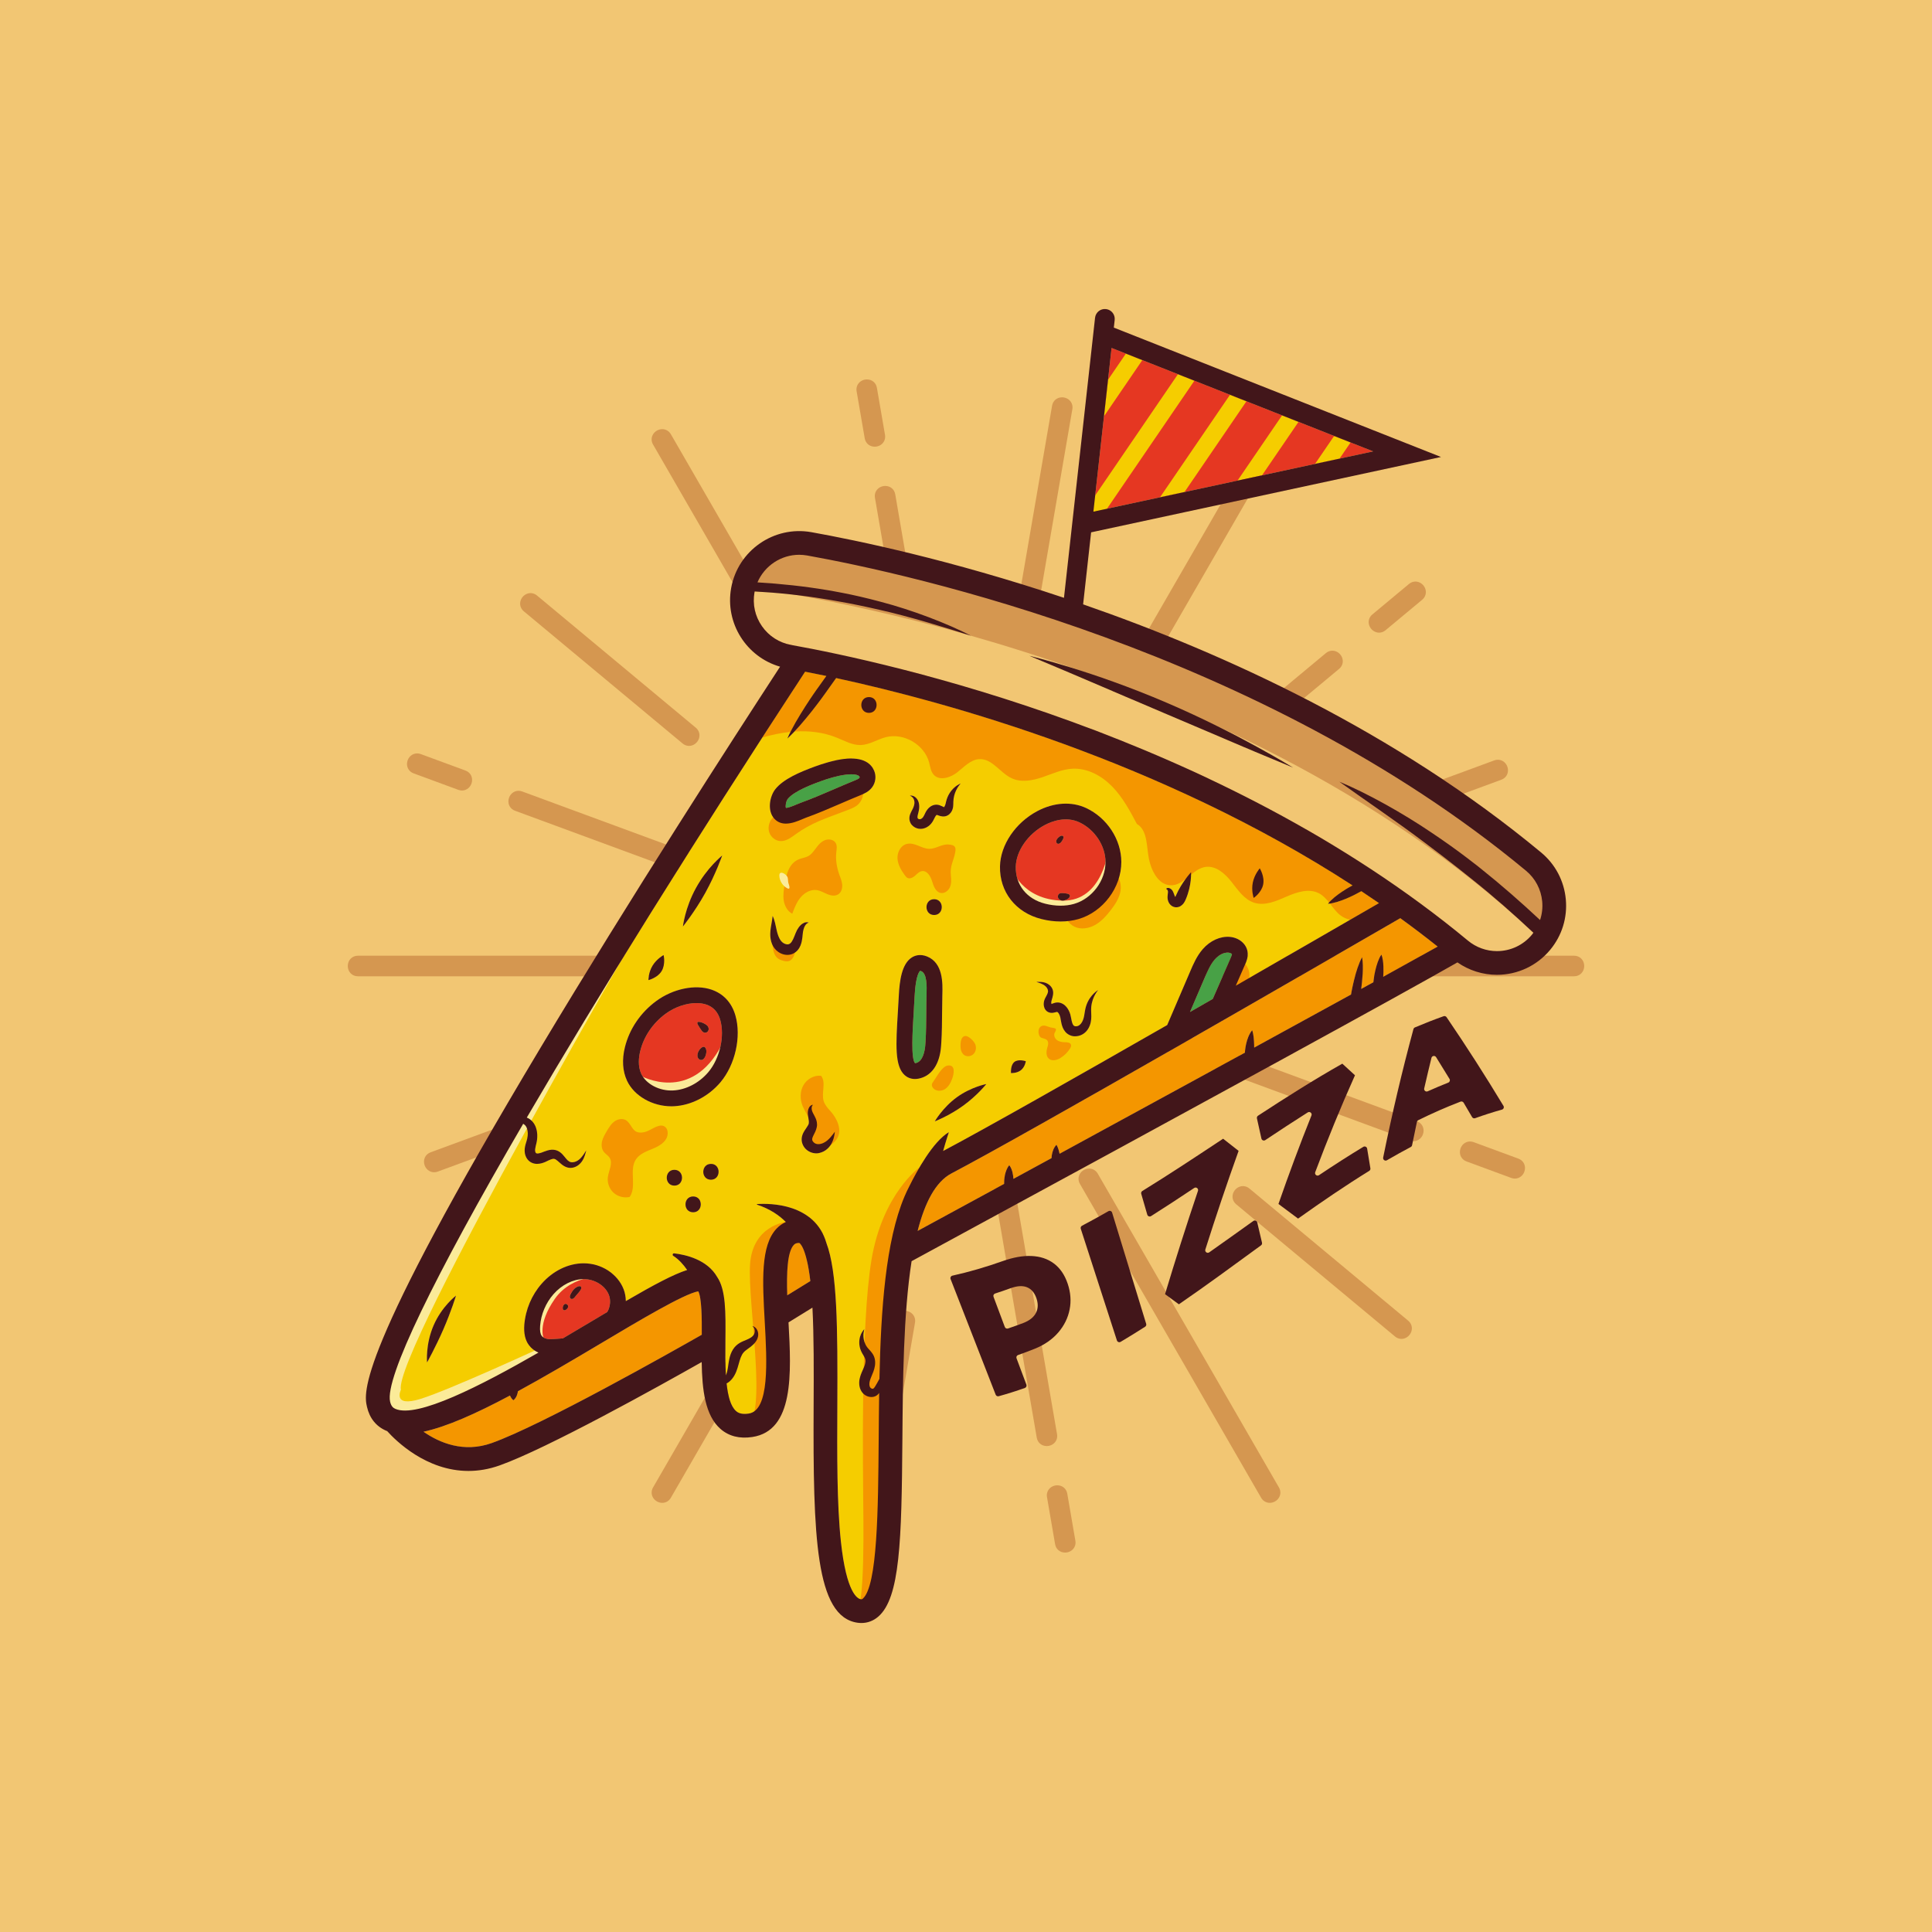 <?xml version="1.0" encoding="utf-8"?>
<!-- Generator: Adobe Illustrator 21.0.0, SVG Export Plug-In . SVG Version: 6.00 Build 0)  -->
<svg version="1.1" xmlns="http://www.w3.org/2000/svg" xmlns:xlink="http://www.w3.org/1999/xlink" x="0px" y="0px"
	 viewBox="0 0 1400 1400" enable-background="new 0 0 1400 1400" xml:space="preserve">
<g id="Layer_2" display="none">
	<g display="inline">
		<path fill="none" stroke="#0E1235" stroke-width="6" stroke-miterlimit="10" d="M657.833,622.422
			c-21.88,33.44-110.67,170.63-106.57,188.75c4.67,20.67,76.14-36,82.47-31.33c6.34,4.67-4,39,11.67,36.67
			c15.67-2.34-2-49.17,12.33-49.17c14.34,0-1.66,93.67,15.17,96.17s-2.75-100.42,22-113.42c19.41-10.2,86.96-49.18,115.18-65.52"/>
		<path fill="none" stroke="#0E1235" stroke-width="6" stroke-miterlimit="10" d="M555.188,815.403c0,0,10.964,13.689,25.714,8.439
			s55.165-28.502,55.165-28.502"/>
		
			<line fill="none" stroke="#0E1235" stroke-width="6" stroke-miterlimit="10" x1="651.876" y1="788.888" x2="663.615" y2="781.65"/>
		<path fill="none" stroke="#0E1235" stroke-width="6" stroke-miterlimit="10" d="M683.504,773.016
			c0,0,141.614-76.875,143.232-78.507"/>
		<g>
			<path fill="none" stroke="#0E1235" stroke-width="6" stroke-miterlimit="10" d="M834.367,699.48
				c-3.262,0-6.542-1.095-9.249-3.339c-62.425-51.774-145.85-69.889-169.932-74.208c-7.882-1.414-13.126-8.95-11.713-16.832
				c1.414-7.882,8.952-13.125,16.832-11.713c25.845,4.635,115.447,24.134,183.326,80.431c6.164,5.112,7.017,14.254,1.904,20.417
				C842.668,697.693,838.532,699.48,834.367,699.48z"/>
		</g>
		<path fill="none" stroke="#0E1235" stroke-width="4" stroke-miterlimit="10" d="M669.272,649.834
			c2.506-0.309,4.845-0.042,5.598,1.75c0.299,0.712,0.203,1.576-0.246,2.205c-0.498,0.697-1.335,1.053-2.129,1.375
			c-4.579,1.859-9.05,3.985-13.704,5.658c-1.572,0.565-4.439,2.243-5.816,0.85c-1.146-1.158-0.619-3.771,0.275-4.915
			c1.861-2.381,6.454-4.132,9.222-5.143C663.833,651.116,666.645,650.159,669.272,649.834z"/>
		<path fill="none" stroke="#0E1235" stroke-width="4" stroke-miterlimit="10" d="M752.428,716.713
			c2.042-4.764,4.083-9.528,6.125-14.292c0.775-1.808,1.57-3.648,2.862-5.132c1.292-1.483,3.186-2.578,5.147-2.419
			c1.208,0.098,2.489,0.837,2.696,2.031c0.129,0.746-0.181,1.49-0.484,2.183c-1.535,3.511-3.071,7.022-4.606,10.533"/>
		<path fill="none" stroke="#0E1235" stroke-width="4" stroke-miterlimit="10" d="M622.741,710.731
			c-3.577,2.632-6.15,6.417-7.168,10.546c-0.584,2.367-0.65,4.928,0.402,7.152c1.638,3.46,5.887,5.514,9.955,5.321
			c4.068-0.194,7.838-2.378,10.351-5.352c3.305-3.912,4.786-10.275,3.394-15.084C637.479,705.728,628.25,706.677,622.741,710.731z"
			/>
		<path fill="none" stroke="#0E1235" stroke-width="4" stroke-miterlimit="10" d="M718.972,662.804
			c-4.618,2.444-8.288,7.259-8.399,12.243c-0.127,5.745,3.605,10.041,8.985,11.38c2.724,0.679,5.629,0.796,8.326,0.018
			c5.385-1.553,9.416-6.929,9.4-12.533c-0.014-5.004-3.263-9.738-7.76-11.839C726.173,660.507,722.322,661.031,718.972,662.804z"/>
		<path fill="none" stroke="#0E1235" stroke-width="4" stroke-miterlimit="10" d="M691.729,719.402
			c0.242-3.926,0.142-7.872,0.25-11.802c0.069-2.512,0.269-6.739-2.597-7.9c-3.95-1.6-4.309,5.97-4.416,8.049
			c-0.548,10.691-1.782,19.874,2.604,19.052c2.921-0.548,3.878-3.726,4.082-6.306C691.681,720.131,691.707,719.766,691.729,719.402z
			"/>
		<path fill="none" stroke="#0E1235" stroke-width="4" stroke-miterlimit="10" d="M601.46,795.907
			c-1.419,0.578-4.906,0.713-6.436,0.797c-1.53,0.083-3.18-0.427-4.08-1.667c-0.782-1.078-0.878-2.506-0.775-3.835
			c0.261-3.383,1.649-6.669,3.891-9.215c2.3-2.612,5.611-4.46,9.092-4.479c3.481-0.018,7.026,2.029,8.282,5.275
			c1.255,3.247-0.282,7.458-3.528,8.714"/>
		<g>
			<g>
				<g>
					<path fill="#0E1235" d="M664.166,631.483l4.433-6.215l-0.95-0.677l-0.95-0.677l-4.434,6.215c0,0-5.449,7.639-7.511,12.538
						C658.717,639.122,664.166,631.483,664.166,631.483z"/>
				</g>
			</g>
		</g>
		<g>
			<g>
				<g>
					<path fill="#0E1235" d="M798.56,682.103l3.359-1.793l-0.549-1.029l-0.549-1.029l-3.359,1.793c0,0-4.129,2.203-5.861,4.45
						C794.431,684.306,798.56,682.103,798.56,682.103z"/>
				</g>
			</g>
		</g>
		<g>
			<g>
				<g>
					<path fill="#0E1235" d="M828.051,678.291c5.676,4.525,11.129,9.326,16.392,14.324l1.208-1.266l1.208-1.266
						c-5.337-5.068-10.867-9.936-16.622-14.525c0,0-1.313-1.074-3.535-2.744c-2.21-1.684-5.337-3.951-8.935-6.356
						c-7.166-4.856-16.37-10.014-23.305-12.864c6.084,4.381,14.711,10.215,21.54,15.367c3.429,2.553,6.447,4.877,8.594,6.581
						C826.743,677.249,828.051,678.291,828.051,678.291z"/>
				</g>
			</g>
		</g>
		<g>
			<g>
				<g>
					<path fill="#0E1235" d="M664.812,605.096c-6.618-1.111-13.307-1.78-20.009-2.101l-0.052,1.166l-0.052,1.166
						c6.609,0.316,13.205,0.976,19.732,2.072c0,0,1.508,0.227,3.965,0.685c2.46,0.437,5.865,1.123,9.662,2.002
						c7.613,1.695,16.688,4.505,23.182,6.57c-6.046-3.143-15.048-6.549-22.683-8.55c-3.807-1.033-7.245-1.8-9.732-2.279
						C666.342,605.326,664.812,605.096,664.812,605.096z"/>
				</g>
			</g>
		</g>
		<g>
			<g>
				<g>
					<path fill="#0E1235" d="M660.168,689.267c0,0-0.242,0.054-0.538,0.29c-0.29,0.242-0.602,0.72-0.797,1.463
						c-0.1,0.366-0.169,0.792-0.206,1.247c-0.046,0.507-0.096,1.101-0.238,1.762c-0.152,0.654-0.373,1.431-1.006,2.186
						c-0.317,0.372-0.733,0.702-1.226,0.925c-0.503,0.228-1.065,0.321-1.595,0.293c-1.067-0.066-1.945-0.531-2.614-1.152
						c-0.692-0.655-1.056-1.425-1.27-2.14c-0.405-1.445-0.247-2.673-0.115-3.609c0.152-0.907,0.277-1.646,0.363-2.16
						c0.074-0.502,0.092-0.785,0.092-0.785s0.146,0.252,0.324,0.756c0.184,0.5,0.369,1.268,0.555,2.179
						c0.188,0.903,0.415,1.947,0.88,2.809c0.225,0.418,0.531,0.804,0.834,1.015c0.321,0.239,0.73,0.397,1.058,0.422
						c0.326,0.024,0.524-0.039,0.798-0.237c0.261-0.197,0.526-0.615,0.748-1.083c0.222-0.474,0.415-0.995,0.616-1.499
						c0.215-0.554,0.476-1.04,0.772-1.446c0.583-0.824,1.336-1.262,1.837-1.318C659.948,689.133,660.167,689.284,660.168,689.267z"
						/>
				</g>
			</g>
		</g>
		<g>
			<g>
				<g>
					<path fill="#0E1235" d="M756.933,676.517c0,0,0.052,0.797-0.086,2.069c-0.136,1.269-0.484,3.02-1.267,4.833
						c-0.234,0.478-0.463,1.156-1.384,1.715c-0.476,0.264-1.107,0.34-1.637,0.155c-0.534-0.179-0.87-0.519-1.086-0.823
						c-0.43-0.592-0.516-1.327-0.488-1.748c0.02-0.448,0.078-0.753,0.096-0.989c0.015-0.252,0.037-0.343-0.019-0.504
						c-0.048-0.145-0.126-0.258-0.189-0.324c-0.122-0.142-0.249-0.128-0.252-0.135c0.012,0.023,0.001-0.192,0.368-0.266
						c0.341-0.079,1.061,0.187,1.398,0.959c0.174,0.348,0.283,0.74,0.41,1.053c0.124,0.338,0.275,0.461,0.424,0.537
						c0.031,0.013,0.065,0.005,0.065,0.005c-0.076,0.091-0.125,0.184-0.144,0.241c-0.019,0.037-0.007,0.081-0.015-0.015
						c0.004,0.049,0.009,0.015-0.033-0.065c-0.019-0.035-0.056-0.102-0.102-0.158c-0.049-0.071-0.14-0.163-0.114-0.143
						c0.001-0.014,0.017-0.042,0.041-0.088c0.049-0.096,0.114-0.232,0.194-0.42c0.739-1.708,1.687-3.145,2.455-4.199
						C756.336,677.159,756.933,676.517,756.933,676.517z"/>
				</g>
			</g>
		</g>
		<g>
			<g>
				<g>
					<path fill="#0E1235" d="M698.608,654.047c0,0-0.234,0.255-0.578,0.755c-0.337,0.501-0.771,1.268-1.036,2.271
						c-0.136,0.499-0.219,1.055-0.233,1.641c-0.008,0.296,0.008,0.661-0.041,1.121c-0.045,0.443-0.193,1.054-0.589,1.58
						c-0.196,0.263-0.459,0.523-0.823,0.718c-0.355,0.2-0.839,0.294-1.23,0.263c-0.792-0.075-1.227-0.344-1.459-0.382
						c-0.118-0.032-0.127-0.008-0.096-0.01c0.025,0.003,0.023,0-0.019,0.031c-0.099,0.08-0.229,0.214-0.393,0.534
						c-0.171,0.314-0.354,0.771-0.693,1.283c-0.354,0.529-0.832,0.977-1.409,1.288c-0.585,0.308-1.27,0.477-2.002,0.364
						c-0.697-0.116-1.305-0.45-1.763-0.975c-0.471-0.517-0.681-1.325-0.6-1.913c0.065-0.605,0.271-1.028,0.439-1.375
						c0.179-0.354,0.323-0.601,0.441-0.859c0.118-0.257,0.213-0.504,0.277-0.738c0.284-0.939,0.012-1.669-0.36-2.067
						c-0.175-0.199-0.356-0.3-0.483-0.359c-0.128-0.059-0.204-0.075-0.204-0.075c-0.006,0.024,0.304-0.16,0.93,0.095
						c0.304,0.131,0.661,0.39,0.954,0.822c0.297,0.435,0.476,1.046,0.49,1.722c0.027,0.663-0.15,1.437-0.334,2.093
						c-0.082,0.32-0.131,0.62-0.101,0.814c0.033,0.207,0.103,0.242,0.197,0.302c0.098,0.061,0.265,0.12,0.406,0.108
						c0.115-0.011,0.266-0.056,0.43-0.167c0.373-0.25,0.516-0.533,0.979-1.514c0.231-0.46,0.615-1.07,1.216-1.492
						c0.304-0.217,0.686-0.405,1.128-0.479c0.449-0.081,0.905-0.007,1.208,0.094c0.617,0.214,0.929,0.415,1.016,0.441
						c0.063,0.206-0.07,0.055,0.087,0.046c0.258-0.113,0.428-0.709,0.584-1.458c0.185-0.751,0.466-1.406,0.795-1.946
						c0.655-1.089,1.431-1.73,1.978-2.096C698.272,654.166,698.608,654.047,698.608,654.047z"/>
				</g>
			</g>
		</g>
		<g>
			<g>
				<g>
					<path fill="#0E1235" d="M717.768,704.281c0,0,0.11-0.005,0.321-0.013c0.213-0.005,0.528-0.017,0.956,0.019
						c0.423,0.043,0.986,0.118,1.604,0.47c0.301,0.176,0.613,0.413,0.879,0.765c0.267,0.341,0.475,0.841,0.503,1.356
						c0.051,1.025-0.414,1.9-0.476,2.455c-0.027,0.223,0.025,0.522,0.106,0.637c0.037,0.061,0.064,0.034,0.014-0.014
						c-0.044-0.049-0.135-0.06-0.103-0.073c0.149-0.058,0.301-0.117,0.454-0.177c0.244-0.098,0.678-0.235,1.151-0.229
						c0.979,0.011,1.789,0.602,2.244,1.168c0.472,0.584,0.762,1.206,0.954,1.87c0.182,0.691,0.235,1.17,0.35,1.65
						c0.103,0.462,0.238,0.82,0.374,1.008c0.146,0.19,0.247,0.265,0.464,0.318c0.214,0.049,0.514,0.018,0.773-0.088
						c0.251-0.097,0.481-0.274,0.7-0.531c0.431-0.51,0.696-1.238,0.836-1.996c0.148-0.775,0.232-1.654,0.486-2.456
						c0.497-1.586,1.351-2.626,1.985-3.24c0.648-0.614,1.076-0.852,1.076-0.852s-0.325,0.374-0.745,1.107
						c-0.413,0.728-0.892,1.852-1.003,3.229c-0.064,0.68,0.018,1.426,0.021,2.342c-0.002,0.917-0.134,2.022-0.765,3.091
						c-0.315,0.527-0.774,1.052-1.411,1.422c-0.62,0.359-1.352,0.57-2.163,0.516c-0.802-0.034-1.716-0.481-2.252-1.142
						c-0.559-0.662-0.795-1.393-0.945-2.007c-0.147-0.608-0.223-1.209-0.304-1.602c-0.078-0.369-0.223-0.742-0.387-0.996
						c-0.171-0.272-0.304-0.357-0.355-0.387c-0.042-0.017-0.068-0.047-0.257-0.004c-0.178,0.035-0.446,0.132-0.829,0.19
						c-0.379,0.067-0.925,0.023-1.353-0.229c-0.446-0.247-0.709-0.646-0.847-0.987c-0.265-0.701-0.209-1.291-0.066-1.843
						c0.174-0.565,0.395-0.885,0.569-1.229c0.177-0.328,0.313-0.611,0.37-0.876c0.139-0.517-0.123-1.072-0.501-1.454
						c-0.374-0.388-0.837-0.612-1.214-0.77c-0.382-0.156-0.693-0.249-0.899-0.317C717.877,704.316,717.768,704.281,717.768,704.281z
						"/>
				</g>
			</g>
		</g>
		<g>
			<g>
				<g>
					<path fill="#0E1235" d="M603.84,746.936c0,0-0.087,0.451-0.365,1.293c-0.148,0.418-0.351,0.946-0.749,1.515
						c-0.41,0.57-1.033,1.174-1.996,1.477c-0.478,0.142-1.069,0.196-1.652,0.028c-0.578-0.156-1.083-0.48-1.481-0.804
						c-0.779-0.654-1.437-1.34-1.872-1.369c-0.383-0.108-1.104,0.214-2.208,0.756c-0.596,0.257-1.274,0.504-2.16,0.506
						c-0.438-0.002-0.948-0.099-1.42-0.342c-0.469-0.233-0.889-0.637-1.15-1.063c-0.528-0.865-0.596-1.756-0.51-2.535
						c0.093-0.757,0.309-1.36,0.461-1.864c0.3-0.914,0.375-1.79,0.249-2.583c-0.131-0.787-0.46-1.361-0.956-1.667
						c-0.129-0.088-0.354-0.187-0.606-0.334c-0.244-0.146-0.581-0.352-0.84-0.777c-0.271-0.42-0.26-1.004-0.153-1.307
						c0.102-0.332,0.204-0.494,0.286-0.671c1.391-2.838,2.349-4.579,2.349-4.579s-0.326,1.959-1.086,5.014
						c-0.045,0.188-0.109,0.403-0.119,0.535c-0.013,0.151,0.033,0.162,0.057,0.157c0.021,0,0.338,0.13,0.84,0.286
						c1.133,0.393,2.055,1.528,2.396,2.722c0.374,1.196,0.378,2.518,0.073,3.776c-0.139,0.584-0.279,1.084-0.32,1.491
						c-0.048,0.384,0.021,0.707,0.119,0.888c0.108,0.151,0.093,0.165,0.333,0.214c0.235,0.037,0.661-0.038,1.082-0.186
						c0.421-0.145,0.981-0.403,1.596-0.575c0.613-0.176,1.393-0.288,2.154-0.067c0.758,0.226,1.292,0.688,1.658,1.084
						c0.378,0.405,0.648,0.78,0.911,1.086c0.519,0.627,0.968,0.916,1.615,0.893c0.628-0.027,1.239-0.333,1.678-0.704
						c0.453-0.377,0.779-0.806,1.033-1.159C603.589,747.35,603.84,746.936,603.84,746.936z"/>
				</g>
			</g>
		</g>
		<g>
			<g>
				<g>
					<path fill="#0E1235" d="M661.235,735.398c0.009,0.007-0.194,0.125-0.288,0.459c-0.101,0.318-0.073,0.947,0.262,1.569
						c0.175,0.356,0.43,0.764,0.683,1.329c0.247,0.534,0.493,1.401,0.301,2.285c-0.171,0.851-0.56,1.508-0.821,2.049
						c-0.282,0.548-0.38,0.942-0.336,1.141c0.02,0.225,0.212,0.546,0.506,0.77c0.297,0.231,0.602,0.333,1.019,0.345
						c0.819,0.016,1.694-0.415,2.305-0.941c0.634-0.533,1.093-1.128,1.41-1.539c0.314-0.424,0.49-0.661,0.49-0.661
						s-0.019,0.304-0.113,0.839c-0.102,0.532-0.261,1.312-0.761,2.214c-0.498,0.881-1.429,1.948-3.034,2.319
						c-1.58,0.41-3.966-0.502-4.444-2.863c-0.203-1.224,0.317-2.195,0.686-2.786c0.395-0.618,0.73-1.046,0.903-1.398
						c0.395-0.558,0.07-1.664-0.052-2.664c-0.132-1.059,0.245-1.891,0.636-2.217C660.987,735.32,661.246,735.419,661.235,735.398z"
						/>
				</g>
			</g>
		</g>
		<g>
			<g>
				<g>
					<path fill="#0E1235" d="M628.312,690.25c0,0,0.13-1.139,0.598-2.943c0.468-1.8,1.306-4.267,2.704-6.806
						c1.396-2.54,3.068-4.633,4.387-6.046c1.319-1.418,2.26-2.19,2.26-2.19s-0.411,1.178-1.153,2.934
						c-0.746,1.759-1.785,4.099-3.124,6.526c-1.338,2.427-2.747,4.522-3.827,6.056C629.079,689.311,628.312,690.25,628.312,690.25z"
						/>
				</g>
			</g>
		</g>
		<g>
			<g>
				<g>
					<path fill="#0E1235" d="M619.586,703.818c0,0-0.024-1.891,1.034-3.64c1.059-1.749,2.799-2.693,2.799-2.693
						s0.555,2.303-0.504,4.052S619.586,703.818,619.586,703.818z"/>
				</g>
			</g>
		</g>
		<g>
			<g>
				<g>
					<path fill="#0E1235" d="M570.871,783.684c0,0-0.294,0.99-0.845,2.543c-0.551,1.555-1.341,3.672-2.345,5.981
						c-1.005,2.308-2.041,4.388-2.819,5.915c-0.779,1.524-1.318,2.479-1.318,2.479s-0.106-1.125,0.045-2.875
						c0.148-1.747,0.581-4.128,1.62-6.521c1.039-2.393,2.469-4.305,3.627-5.579C569.995,784.349,570.871,783.684,570.871,783.684z"
						/>
				</g>
			</g>
		</g>
		<g>
			<g>
				<g>
					<path fill="#0E1235" d="M576.048,774.45c0,0,0.584,1.374,0.123,2.709c-0.461,1.335-1.791,2.124-1.791,2.124
						s-1.197-1.643-0.736-2.977C574.104,774.971,576.048,774.45,576.048,774.45z"/>
				</g>
			</g>
		</g>
		<g>
			<g>
				<g>
					<path fill="#0E1235" d="M772.79,683.018c0,0-0.646-1.826-0.221-3.894c0.425-2.069,1.76-3.598,1.76-3.598
						s1.283,2.039,0.858,4.108C774.762,681.702,772.79,683.018,772.79,683.018z"/>
				</g>
			</g>
		</g>
		<g>
			<g>
				<path fill="#0E1235" d="M691.903,687.342c2.574,0,2.578-4,0-4C689.329,683.342,689.325,687.342,691.903,687.342L691.903,687.342
					z"/>
			</g>
		</g>
		<g>
			<g>
				<path fill="#0E1235" d="M630.903,762.592c2.574,0,2.578-4,0-4C628.329,758.592,628.325,762.592,630.903,762.592L630.903,762.592
					z"/>
			</g>
		</g>
		<g>
			<g>
				<path fill="#0E1235" d="M626.153,755.842c2.574,0,2.578-4,0-4C623.579,751.842,623.575,755.842,626.153,755.842L626.153,755.842
					z"/>
			</g>
		</g>
		<g>
			<g>
				<path fill="#0E1235" d="M635.403,754.342c2.574,0,2.578-4,0-4C632.829,750.342,632.825,754.342,635.403,754.342L635.403,754.342
					z"/>
			</g>
		</g>
		<g>
			<g>
				<path fill="#0E1235" d="M675.403,636.176c2.574,0,2.578-4,0-4C672.829,632.176,672.825,636.176,675.403,636.176L675.403,636.176
					z"/>
			</g>
		</g>
		<g>
			<g>
				<g>
					<path fill="#0E1235" d="M803.187,703.547l-0.41,3.323l1.158,0.143l1.158,0.143l0.41-3.323c0,0,0.504-4.084-0.376-6.484
						C803.691,699.463,803.187,703.547,803.187,703.547z"/>
				</g>
			</g>
		</g>
		<g>
			<g>
				<g>
					<path fill="#0E1235" d="M797.512,707l-0.825,4.8l1.15,0.198l1.15,0.198l0.825-4.8c0,0,1.014-5.9,0.425-9.358
						C798.526,701.1,797.512,707,797.512,707z"/>
				</g>
			</g>
		</g>
		<g>
			<g>
				<g>
					<path fill="#0E1235" d="M770.568,722.122c-0.054,1.025-0.068,2.051-0.05,3.078l1.166-0.023l1.166-0.023
						c-0.017-0.971-0.004-1.942,0.047-2.911c0,0,0.039-0.892,0.01-2.046c-0.035-1.156-0.114-2.577-0.496-3.686
						c-0.764,0.89-1.275,2.296-1.535,3.479C770.61,721.174,770.568,722.122,770.568,722.122z"/>
				</g>
			</g>
		</g>
		<g>
			<g>
				<g>
					<path fill="#0E1235" d="M721.612,749.769c0.061,0.77,0.17,1.537,0.315,2.296l1.145-0.223l1.145-0.223
						c-0.129-0.674-0.226-1.355-0.28-2.039c0,0-0.059-0.626-0.207-1.439c-0.156-0.814-0.375-1.821-0.855-2.635
						c-0.677,0.66-1.052,1.739-1.187,2.643C721.545,749.054,721.612,749.769,721.612,749.769z"/>
				</g>
			</g>
		</g>
		<g>
			<g>
				<g>
					<path fill="#0E1235" d="M709.654,754.582l-0.055,2.063l1.166,0.031l1.166,0.031l0.055-2.063c0,0,0.068-2.536-1.061-3.968
						C709.721,752.046,709.654,754.582,709.654,754.582z"/>
				</g>
			</g>
		</g>
		<g>
			<g>
				<g>
					<path fill="#0E1235" d="M586.569,807.551v-1.375h-1.167h-1.167v1.375c0,0,0,1.69,1.167,2.625
						C586.569,809.241,586.569,807.551,586.569,807.551z"/>
				</g>
			</g>
		</g>
		<g>
			<g>
				<g>
					<path fill="#0E1235" d="M674.238,792.188c0,0-0.111,0.313-0.192,0.881c-0.079,0.563-0.088,1.405,0.209,2.326
						c0.153,0.456,0.378,0.928,0.696,1.354c0.291,0.417,0.815,0.837,1.368,1.649c0.271,0.401,0.511,0.964,0.594,1.509
						c0.093,0.549,0.074,1.092-0.007,1.599c-0.161,1.028-0.578,1.914-0.888,2.667c-0.325,0.764-0.51,1.369-0.512,1.906
						c-0.001,0.262,0.039,0.478,0.109,0.653c0.057,0.151,0.14,0.26,0.281,0.371c0.135,0.1,0.285,0.155,0.376,0.166
						c0.093,0.012,0.14,0.029,0.284-0.077c0.269-0.2,0.609-0.861,0.891-1.333c0.568-0.992,0.998-1.828,1.291-2.412
						c0.29-0.588,0.452-0.916,0.452-0.916s0.004,0.371-0.052,1.034c-0.056,0.663-0.174,1.623-0.451,2.785
						c-0.172,0.585-0.218,1.177-0.713,1.988c-0.244,0.391-0.742,0.808-1.338,0.948c-0.587,0.143-1.191,0.067-1.722-0.158
						c-0.53-0.221-1.034-0.612-1.382-1.161c-0.331-0.507-0.509-1.096-0.569-1.659c-0.13-1.13,0.2-2.217,0.555-3.069
						c0.362-0.868,0.705-1.537,0.866-2.136c0.164-0.623,0.194-1.061,0.021-1.521c-0.184-0.506-0.664-1.117-0.988-1.848
						c-0.323-0.714-0.441-1.423-0.463-2.047c-0.031-1.262,0.362-2.184,0.689-2.728C673.98,792.411,674.238,792.188,674.238,792.188z
						"/>
				</g>
			</g>
		</g>
		<g>
			<g>
				<g>
					<path fill="#0E1235" d="M645.886,791.386c-0.018,0.015,0.383,0.013,0.855,0.483c0.437,0.446,0.892,1.419,0.465,2.603
						c-0.388,1.131-1.476,2.002-2.407,2.644c-0.988,0.686-1.442,1.154-1.855,2.22c-0.414,1.038-0.633,2.324-1.138,3.573
						c-0.48,1.219-1.287,2.364-2.305,2.927c-0.482,0.275-1.021,0.463-1.561,0.438c-0.534-0.002-1.051-0.319-1.245-0.647
						c-0.216-0.325-0.25-0.657-0.209-0.871c0.04-0.216,0.108-0.309,0.108-0.309s-0.028,0.116,0.007,0.309
						c0.031,0.192,0.167,0.433,0.402,0.589c0.506,0.371,1.219,0.051,1.689-0.57c0.5-0.612,0.778-1.465,0.957-2.514
						c0.194-1.022,0.228-2.33,0.781-3.823c0.283-0.737,0.713-1.488,1.33-2.069c0.62-0.592,1.279-0.906,1.825-1.15
						c1.102-0.459,1.894-0.755,2.407-1.305c0.515-0.505,0.588-1.293,0.415-1.792C646.232,791.6,645.867,791.388,645.886,791.386z"/>
				</g>
			</g>
		</g>
		<g>
			<g>
				<g>
					<path fill="#0E1235" d="M705.111,730.129c0,0-2.241,2.858-5.841,5.466c-3.601,2.608-7.198,3.979-7.198,3.979
						s1.987-3.498,5.588-6.106C701.26,730.861,705.111,730.129,705.111,730.129z"/>
				</g>
			</g>
		</g>
		<g>
			<g>
				<g>
					<path fill="#0E1235" d="M715.111,724.353c0,0-0.188,1.431-1.224,2.26s-2.526,0.74-2.526,0.74s-0.189-1.984,0.847-2.812
						S715.111,724.353,715.111,724.353z"/>
				</g>
			</g>
		</g>
		
			<line fill="none" stroke="#0E1235" stroke-width="5" stroke-linecap="round" stroke-miterlimit="10" x1="726.956" y1="609.991" x2="735.119" y2="536.443"/>
		<polyline fill="none" stroke="#0E1235" stroke-width="5" stroke-linecap="round" stroke-miterlimit="10" points="735.119,540.443 
			811.619,570.693 729.351,588.413 		"/>
		<g>
			<g>
				<g>
					<path fill="#0E1235" d="M782.758,650.024c0,0-3.636-1.514-9.582-3.991c-5.922-2.518-14.141-6.014-23.35-9.93
						c-9.2-3.927-17.647-7.531-23.798-10.157c-6.168-2.597-10.032-4.223-10.032-4.223s4.028,0.973,10.385,2.931
						c6.356,1.951,15.028,4.941,24.26,8.896c9.234,3.949,17.267,8.09,22.985,11.221
						C779.342,647.909,782.758,650.024,782.758,650.024z"/>
				</g>
			</g>
		</g>
		<g>
			<path fill="none" d="M715.372,781.554c-1.11-0.436-2.495-0.332-4.155,0.27c-1.287,0.467-2.58,0.91-3.879,1.329
				c-0.347,0.112-0.53,0.487-0.402,0.829c0.953,2.547,1.906,5.093,2.858,7.64c0.122,0.325,0.481,0.498,0.81,0.386
				c1.282-0.434,2.559-0.894,3.829-1.376c1.625-0.618,2.706-1.497,3.258-2.593c0.551-1.097,0.58-2.35,0.085-3.745
				C717.28,782.896,716.481,781.988,715.372,781.554z"/>
			<path fill="none" d="M816.845,731.968c1.726-0.775,3.462-1.51,5.208-2.202c0.369-0.146,0.518-0.586,0.312-0.925
				c-1.121-1.844-2.255-3.683-3.401-5.518c-0.301-0.482-1.041-0.367-1.176,0.184c-0.629,2.562-1.24,5.14-1.833,7.733
				C815.837,731.757,816.362,732.185,816.845,731.968z"/>
			<path fill="#0E1235" d="M722.213,775.549c-1.58-1.183-3.472-1.798-5.686-1.891c-2.215-0.095-4.636,0.356-7.261,1.288
				c-4.186,1.486-8.43,2.733-12.743,3.69c-0.383,0.085-0.6,0.487-0.457,0.852c3.805,9.759,7.61,19.517,11.415,29.276
				c0.12,0.307,0.454,0.477,0.772,0.389c2.226-0.615,4.432-1.315,6.619-2.09c0.339-0.12,0.513-0.497,0.387-0.834
				c-0.833-2.226-1.666-4.452-2.499-6.679c-0.125-0.335,0.048-0.704,0.385-0.822c1.41-0.497,2.812-1.024,4.208-1.58
				c2.488-0.991,4.464-2.389,5.964-4.12c1.498-1.732,2.454-3.685,2.88-5.813c0.423-2.129,0.265-4.317-0.49-6.551
				C724.95,778.429,723.793,776.732,722.213,775.549z M717.69,788.038c-0.552,1.097-1.633,1.976-3.258,2.593
				c-1.271,0.482-2.547,0.942-3.829,1.376c-0.329,0.112-0.689-0.061-0.81-0.386c-0.953-2.547-1.906-5.093-2.858-7.64
				c-0.128-0.341,0.055-0.717,0.402-0.829c1.299-0.419,2.592-0.862,3.879-1.329c1.661-0.602,3.045-0.706,4.155-0.27
				c1.11,0.434,1.908,1.342,2.404,2.739C718.271,785.688,718.241,786.941,717.69,788.038z"/>
			<path fill="#0E1235" d="M729.021,766.758c3.05,9.425,6.099,18.849,9.149,28.274c0.127,0.392,0.586,0.567,0.94,0.357
				c2.077-1.234,4.143-2.512,6.2-3.827c0.243-0.156,0.354-0.456,0.269-0.732c-2.875-9.384-5.75-18.768-8.625-28.153
				c-0.12-0.392-0.573-0.57-0.929-0.366c-2.221,1.271-4.453,2.503-6.695,3.687C729.055,766.144,728.926,766.463,729.021,766.758z"/>
			<path fill="#0E1235" d="M760.554,772.012c2.639-8.331,5.44-16.674,8.418-24.965c-1.988-1.559-1.932-1.515-3.92-3.074
				c-6.794,4.5-13.588,8.999-20.447,13.229c-0.244,0.151-0.357,0.444-0.277,0.72c0.509,1.757,1.018,3.513,1.527,5.27
				c0.119,0.411,0.6,0.596,0.962,0.367c3.653-2.31,7.288-4.696,10.914-7.117c0.508-0.339,1.152,0.155,0.957,0.734
				c-2.953,8.743-5.725,17.481-8.333,26.145c1.753,1.283,1.749,1.28,3.501,2.563c6.975-4.794,13.88-9.879,20.795-14.922
				c0.208-0.152,0.305-0.413,0.246-0.664c-0.4-1.709-0.8-3.417-1.2-5.126c-0.104-0.444-0.625-0.641-0.997-0.376
				c-3.718,2.653-7.433,5.315-11.158,7.937C761.038,773.088,760.368,772.597,760.554,772.012z"/>
			<path fill="#0E1235" d="M788.366,752.442c3.14-8.352,6.488-16.558,10.066-24.531c-1.628-1.491-1.58-1.447-3.208-2.938
				c-7.19,4.067-14.278,8.557-21.335,13.171c-0.224,0.146-0.334,0.416-0.276,0.677c0.377,1.702,0.755,3.403,1.132,5.105
				c0.097,0.44,0.606,0.643,0.98,0.393c3.574-2.385,7.155-4.735,10.755-7.012c0.525-0.332,1.165,0.204,0.934,0.781
				c-2.947,7.358-5.728,14.843-8.355,22.397c2.535,1.892,2.429,1.813,4.964,3.704c5.953-4.237,11.941-8.332,18.013-12.078
				c0.22-0.136,0.335-0.389,0.293-0.644c-0.273-1.664-0.547-3.328-0.82-4.992c-0.074-0.449-0.579-0.685-0.968-0.45
				c-3.766,2.277-7.501,4.684-11.215,7.173C788.809,753.546,788.147,753.026,788.366,752.442z"/>
			<path fill="#0E1235" d="M820.865,712.963c-2.438,0.867-4.856,1.814-7.257,2.833c-0.184,0.078-0.323,0.236-0.375,0.429
				c-2.864,10.568-5.413,21.431-7.665,32.515c-0.11,0.543,0.475,0.96,0.954,0.682c2.002-1.165,4.013-2.287,6.038-3.359
				c0.168-0.089,0.286-0.248,0.324-0.434c0.4-1.978,0.809-3.949,1.228-5.911c0.041-0.194,0.17-0.359,0.348-0.446
				c3.522-1.733,7.083-3.308,10.69-4.689c0.294-0.112,0.628,0.005,0.789,0.276c0.72,1.212,1.434,2.426,2.143,3.642
				c0.155,0.265,0.474,0.38,0.763,0.276c2.246-0.807,4.51-1.535,6.796-2.174c0.409-0.114,0.598-0.583,0.379-0.947
				c-4.582-7.595-9.382-15.076-14.401-22.445C821.453,712.967,821.142,712.864,820.865,712.963z M815.956,731.24
				c0.593-2.594,1.204-5.172,1.833-7.733c0.135-0.552,0.875-0.666,1.176-0.184c1.146,1.835,2.28,3.674,3.401,5.518
				c0.206,0.339,0.057,0.779-0.312,0.925c-1.746,0.692-3.482,1.428-5.208,2.202C816.362,732.185,815.837,731.757,815.956,731.24z"/>
		</g>
	</g>
</g>
<g id="Layer_4">
	<rect x="-10" y="-10" fill="#F2C673" width="1420" height="1420"/>
	<g>
		<path fill="#D59750" d="M529.29,699.998c0-4.249-3.155-7.453-7.338-7.453H259.357c-4.183,0-7.338,3.206-7.338,7.457
			c0,4.249,3.155,7.453,7.338,7.453h262.595C526.135,707.455,529.29,704.249,529.29,699.998z"/>
		<path fill="#D59750" d="M610.767,846.782c-2.618,0-4.895,1.343-6.247,3.684l-131.298,227.415
			c-1.331,2.305-1.355,5.016-0.065,7.251c1.363,2.361,4.005,3.888,6.73,3.888c0,0,0.001,0,0.001,0c2.618,0,4.895-1.343,6.246-3.684
			l131.298-227.414c1.331-2.307,1.355-5.018,0.064-7.253C616.134,848.309,613.492,846.782,610.767,846.782z"/>
		<path fill="#D59750" d="M795.479,850.466c-1.33-2.306-3.666-3.682-6.247-3.682c-2.727,0-5.369,1.525-6.731,3.886
			c-1.31,2.268-1.285,4.91,0.066,7.252l131.298,227.414c1.331,2.306,3.667,3.682,6.248,3.682c2.727,0,5.369-1.524,6.731-3.885
			c1.31-2.268,1.285-4.91-0.066-7.252L795.479,850.466z"/>
		<path fill="#D59750" d="M1140.644,692.545H878.048c-4.184,0-7.338,3.206-7.338,7.458c0,4.249,3.154,7.453,7.338,7.453h262.596
			c4.184,0,7.338-3.206,7.338-7.458C1147.981,695.749,1144.827,692.545,1140.644,692.545z"/>
		<path fill="#D59750" d="M789.233,553.217c2.58,0,4.915-1.377,6.246-3.684l131.299-227.415c1.331-2.305,1.355-5.016,0.064-7.251
			c-1.363-2.361-4.005-3.887-6.73-3.887c-2.618,0-4.896,1.342-6.247,3.684L782.567,542.079c-1.331,2.305-1.355,5.016-0.064,7.251
			C783.866,551.691,786.508,553.217,789.233,553.217z"/>
		<path fill="#D59750" d="M486.134,314.664c-1.331-2.306-3.667-3.682-6.248-3.682c-2.727,0-5.369,1.525-6.732,3.886
			c-1.309,2.268-1.285,4.911,0.067,7.251L604.52,549.534c1.331,2.305,3.666,3.682,6.247,3.682c0,0,0,0,0.001,0
			c2.727,0,5.369-1.525,6.731-3.885c1.29-2.234,1.265-4.945-0.067-7.252L486.134,314.664z"/>
		<path fill="#D59750" d="M744.414,450.163C744.415,450.163,744.415,450.163,744.414,450.163c3.701,0,6.608-2.444,7.235-6.082
			l25.418-147.553c0.378-2.194-0.17-4.3-1.541-5.928c-1.417-1.681-3.63-2.685-5.919-2.685c-3.7,0-6.607,2.444-7.235,6.082
			l-25.417,147.552c-0.378,2.194,0.17,4.3,1.541,5.928C739.913,449.159,742.125,450.163,744.414,450.163z"/>
		<path fill="#D59750" d="M379.578,442.982l115.076,95.788c1.367,1.138,2.98,1.739,4.667,1.739c0,0,0.001,0,0.001,0
			c3.087,0,6.007-2.113,7.102-5.138c1.064-2.941,0.21-6.03-2.23-8.061l-115.076-95.789c-1.367-1.138-2.981-1.739-4.667-1.739
			c-3.087,0-6.008,2.113-7.102,5.138C376.284,437.863,377.138,440.951,379.578,442.982z"/>
		<path fill="#D59750" d="M462.373,789.045c-0.651-3.648-3.678-6.296-7.198-6.296c-0.88,0-1.766,0.162-2.632,0.481L312.05,834.994
			c-3.442,1.268-5.321,4.553-4.676,8.174c0.65,3.648,3.677,6.298,7.198,6.298c0,0,0,0,0.001,0c0.88,0,1.765-0.162,2.632-0.481
			l140.494-51.764C461.141,795.952,463.02,792.666,462.373,789.045z"/>
		<path fill="#D59750" d="M655.585,949.837c-3.701,0-6.608,2.444-7.234,6.083l-25.417,147.552c-0.378,2.194,0.169,4.3,1.542,5.928
			c1.417,1.682,3.629,2.686,5.918,2.686c0,0,0,0,0,0c3.7,0,6.607-2.444,7.233-6.082l25.417-147.553
			c0.378-2.194-0.169-4.299-1.541-5.928C660.087,950.841,657.875,949.837,655.585,949.837z"/>
		<path fill="#D59750" d="M1020.422,957.018l-115.075-95.788c-1.367-1.138-2.98-1.739-4.667-1.739c-3.087,0-6.007,2.113-7.102,5.138
			c-1.064,2.941-0.21,6.03,2.23,8.062l115.075,95.788c1.366,1.138,2.98,1.739,4.666,1.739c0.001,0,0.001,0,0.001,0
			c3.087,0,6.007-2.112,7.102-5.138C1023.717,962.138,1022.862,959.049,1020.422,957.018z"/>
		<path fill="#D59750" d="M937.627,610.954c0.65,3.649,3.678,6.298,7.198,6.298c0.88,0,1.766-0.162,2.632-0.481l140.493-51.764
			c3.442-1.269,5.321-4.555,4.676-8.176c-0.651-3.648-3.679-6.296-7.198-6.296c-0.88,0-1.766,0.162-2.632,0.481l-140.493,51.764
			C938.86,604.047,936.981,607.333,937.627,610.954z"/>
		<path fill="#D59750" d="M373.213,587.501l175.068,64.525c0.866,0.319,1.75,0.48,2.629,0.48c0.001,0,0.001,0,0.001,0
			c3.522,0,6.551-2.649,7.202-6.298c0.646-3.62-1.233-6.904-4.676-8.173L378.37,573.51c-0.866-0.319-1.751-0.48-2.63-0.48
			c-3.522,0-6.551,2.649-7.203,6.299C367.891,582.948,369.77,586.231,373.213,587.501z"/>
		<path fill="#D59750" d="M299.728,560.416l32.42,11.949c0.866,0.319,1.751,0.48,2.63,0.48c3.522,0,6.551-2.649,7.202-6.299
			c0.646-3.619-1.234-6.903-4.676-8.172l-32.42-11.949c-0.866-0.319-1.751-0.48-2.63-0.48c-3.522,0-6.552,2.649-7.203,6.3
			C294.405,555.863,296.285,559.147,299.728,560.416z"/>
		<path fill="#D59750" d="M584.823,799.343c-1.094-3.025-4.013-5.139-7.098-5.139c-1.686,0-3.3,0.602-4.668,1.74L429.642,915.295
			c-2.439,2.03-3.294,5.119-2.23,8.062c1.094,3.026,4.013,5.14,7.099,5.14c0,0,0,0,0,0c1.686,0,3.3-0.602,4.667-1.74
			l143.415-119.351C585.033,805.375,585.887,802.286,584.823,799.343z"/>
		<path fill="#D59750" d="M400.669,941.551c-1.687,0-3.301,0.603-4.668,1.741l-26.559,22.102c-2.439,2.03-3.293,5.119-2.229,8.063
			c1.094,3.025,4.013,5.138,7.098,5.139h0c1.686,0,3.301-0.603,4.668-1.741l26.559-22.102c2.439-2.03,3.293-5.119,2.229-8.063
			C406.673,943.664,403.754,941.551,400.669,941.551z"/>
		<path fill="#D59750" d="M764.425,1045.186c1.372-1.628,1.919-3.733,1.542-5.931l-31.654-183.876
			c-0.626-3.638-3.535-6.082-7.238-6.082c-2.289,0-4.5,1.003-5.915,2.683c-1.372,1.628-1.919,3.733-1.541,5.93l31.653,183.876
			c0.627,3.638,3.536,6.081,7.238,6.082h0.001C760.799,1047.867,763.01,1046.864,764.425,1045.186z"/>
		<path fill="#D59750" d="M773.392,1082.387c-0.627-3.638-3.536-6.082-7.239-6.082c-2.289,0-4.5,1.003-5.915,2.683
			c-1.372,1.628-1.919,3.733-1.541,5.93l5.862,34.05c0.626,3.639,3.534,6.083,7.237,6.083c0.001,0,0.001,0,0.002,0
			c2.288,0,4.499-1.002,5.914-2.682c1.372-1.628,1.919-3.734,1.541-5.93L773.392,1082.387z"/>
		<path fill="#D59750" d="M1026.787,812.5l-175.068-64.525c-0.866-0.319-1.751-0.481-2.631-0.481c-3.522,0-6.551,2.649-7.202,6.3
			c-0.646,3.618,1.233,6.902,4.676,8.171l175.068,64.525c0.866,0.319,1.751,0.481,2.631,0.481c0,0,0,0,0.001,0
			c3.521,0,6.551-2.649,7.201-6.299C1032.109,817.053,1030.229,813.769,1026.787,812.5z"/>
		<path fill="#D59750" d="M1100.272,839.585l-32.42-11.949c-0.866-0.319-1.751-0.481-2.631-0.481c-3.522,0-6.551,2.649-7.202,6.3
			c-0.646,3.618,1.233,6.902,4.676,8.171l32.42,11.949c0.866,0.319,1.751,0.481,2.631,0.481c0,0,0,0,0.001,0
			c3.521,0,6.551-2.649,7.201-6.3C1105.595,844.138,1103.715,840.854,1100.272,839.585z"/>
		<path fill="#D59750" d="M815.177,600.657c1.095,3.025,4.013,5.139,7.098,5.139c0.001,0,0.001,0,0.001,0
			c1.687,0,3.301-0.602,4.668-1.74l143.415-119.351c2.439-2.03,3.294-5.12,2.229-8.063c-1.095-3.025-4.014-5.138-7.099-5.138
			c-1.687,0-3.301,0.602-4.668,1.74L817.406,592.595C814.967,594.625,814.113,597.714,815.177,600.657z"/>
		<path fill="#D59750" d="M999.33,458.449L999.33,458.449c1.687,0,3.301-0.602,4.669-1.74l26.559-22.102
			c2.439-2.03,3.293-5.119,2.229-8.062c-1.095-3.026-4.014-5.139-7.099-5.139c-1.687,0-3.301,0.602-4.669,1.74l-26.559,22.103
			c-2.439,2.03-3.293,5.119-2.229,8.062C993.326,456.335,996.245,458.449,999.33,458.449z"/>
		<path fill="#D59750" d="M648.728,358.215c-0.626-3.638-3.535-6.082-7.238-6.082c-2.289,0-4.5,1.003-5.915,2.683
			c-1.372,1.628-1.919,3.734-1.541,5.929l31.653,183.876c0.626,3.637,3.535,6.082,7.238,6.082c0,0,0,0,0.001,0
			c2.288,0,4.499-1.002,5.915-2.682c1.372-1.628,1.919-3.734,1.541-5.93L648.728,358.215z"/>
		<path fill="#D59750" d="M633.848,323.695c2.289,0,4.5-1.003,5.915-2.683c1.372-1.628,1.919-3.734,1.541-5.929l-5.862-34.051
			c-0.626-3.638-3.535-6.083-7.238-6.083c-2.289,0-4.5,1.003-5.915,2.683c-1.372,1.628-1.919,3.734-1.541,5.93l5.862,34.051
			C627.235,321.251,630.144,323.695,633.848,323.695z"/>
	</g>
</g>
<g id="Layer_3">
	<path fill="#F49600" d="M579.136,900.651c-2.245,0-3.2,0.688-3.903,1.434c-4.781,5.056-5.311,20.39-4.789,36.563l16.755-10.329
		C584.231,902.875,579.191,900.672,579.136,900.651z"/>
	<path fill="#48A146" d="M612.827,561.359c-6.357,0.784-13.406,3.036-18.201,4.786c-5.279,1.929-19.302,7.05-23.853,12.872
		c-1.197,1.532-1.778,5.15-1.286,6.377c1.602,0.152,5.713-1.594,7.526-2.365c1.163-0.496,2.243-0.952,3.177-1.287
		c8.213-2.952,16.442-6.503,24.401-9.935c4.856-2.095,9.71-4.189,14.608-6.177c1.23-0.499,3.085-1.251,3.59-1.96
		c0.133-0.185,0.173-0.555,0.087-0.763C622.198,561.296,618.261,560.691,612.827,561.359z"/>
	<path fill="#48A146" d="M667.543,703.733c-0.495-0.201-0.737-0.212-0.784-0.212c-0.004,0-0.007,0-0.008,0
		c-0.02,0.042-3.146,1.946-3.974,18.118c-0.218,4.255-0.466,8.306-0.705,12.222c-0.815,13.335-2.041,33.413,1.015,36.583
		c0.047-0.02,0.179-0.028,0.365-0.064c5.511-1.034,6.755-9.351,7.035-12.879c0.08-1.006,0.15-2.016,0.212-3.025
		c0.421-6.832,0.472-13.877,0.523-20.693c0.032-4.3,0.064-8.602,0.183-12.896l0.017-0.598
		C671.579,714.747,671.84,705.475,667.543,703.733z"/>
	<path fill="#E53722" d="M757.461,654.877c7.45,1.855,14.671,1.89,20.866,0.105c13.022-3.755,22.809-16.807,22.77-30.359
		c-0.031-11.723-7.808-23.533-18.912-28.722c-9.877-4.62-19.972-0.752-25.107,1.964c-12.111,6.41-20.746,18.793-20.995,30.115
		C735.789,641.212,743.98,651.52,757.461,654.877z M775.212,649.726c-0.596,1.734-3.648,2.956-5.307,2.903
		c-1.174-0.038-2.365-0.606-2.968-1.615c-0.602-1.008-0.48-2.452,0.412-3.216c0.923-0.791,2.287-0.691,3.494-0.546
		C772.264,647.422,775.991,647.458,775.212,649.726z M765.856,608.157c0.582-0.986,2.903-3.194,4.253-2.429
		c1.513,0.857-0.549,3.846-1.322,4.699c-0.624,0.689-1.571,1.295-2.435,0.953c-0.576-0.228-0.936-0.844-0.984-1.461
		C765.32,609.302,765.541,608.691,765.856,608.157z"/>
	<path fill="#F5CD00" d="M762.055,727.732c0.015,0.028,0.027,0.07,0.044,0.093c0.106,0.175,0.183,0.097,0.039-0.041
		C762.115,727.759,762.083,727.752,762.055,727.732z"/>
	<path fill="#F49600" d="M689.493,850.283c-11.586,6.086-19.328,21.264-24.536,41.685c20.038-10.882,41.125-22.342,62.705-34.078
		l0.063-2.353c0,0,0.194-7.259,3.639-11.182c2.333,2.961,2.879,7.556,3.003,9.888c9.135-4.969,18.342-9.979,27.587-15.01
		c0.036-0.634,0.102-1.344,0.223-2.114c0.385-2.588,1.459-5.679,3.397-7.567c1.178,1.997,1.796,4.382,2.232,6.495
		c45.88-24.975,92.364-50.318,134.291-73.236c0.003-0.066,0.003-0.132,0.007-0.198c0,0,0.119-2.715,0.885-6.103
		c0.745-3.388,2.208-7.414,4.395-9.96c1.094,3.174,1.319,7.242,1.42,10.551c0.018,0.721,0.025,1.397,0.028,2.028
		c25.659-14.03,49.457-27.068,70.17-38.452l0.233-1.354c0,0,2.904-16.889,7.8-25.656c1.188,6.97,0.101,17.384-0.647,22.949
		c3.008-1.655,5.948-3.273,8.805-4.846l0.287-2.33c0,0,1.443-11.691,5.554-17.743c1.81,4.94,1.573,12.353,1.297,16.139
		c16.443-9.069,29.893-16.53,39.459-21.9c-8.903-7.094-17.942-13.954-27.09-20.59C946.773,704.663,746.289,820.441,689.493,850.283z
		"/>
	<path fill="#F49600" d="M435.649,973.328c-21.898,13.051-42.077,24.888-60.354,34.825c-0.185,1.549-0.845,4.595-3.261,6.53
		c-1.216-0.974-1.981-2.234-2.472-3.443c-24.829,13.233-45.91,22.614-62.676,26.238c11.557,8.038,29.063,15.468,49.387,8.236
		c36.492-12.989,131.043-66.419,152.256-78.508c0.088-11.322-0.016-26.704-2.525-31.454
		C495.94,937.391,462.656,957.231,435.649,973.328z"/>
	<path fill="#F2C673" d="M1105.777,630.946c-192.7-159.82-447.373-215.23-520.837-228.405c-1.954-0.349-3.901-0.519-5.822-0.519
		c-13.168,0-25.086,7.967-30.229,19.986c16.905,1.021,33.766,2.792,50.468,5.597c0,0,4.379,0.659,11.489,2.092
		c7.119,1.371,16.96,3.568,27.859,6.524c21.857,5.726,47.627,15.478,64.934,24.475c-18.588-5.91-44.567-13.954-66.362-18.807
		c-10.868-2.518-20.615-4.482-27.658-5.732c-7.032-1.312-11.35-1.961-11.35-1.961c-17.014-2.857-34.195-4.634-51.416-5.62
		c-0.037,0.189-0.093,0.37-0.127,0.561c-1.553,8.655,0.358,17.397,5.382,24.615c5.022,7.218,12.555,12.048,21.212,13.601
		c69.459,12.457,310.105,64.724,490.426,214.276c5.896,4.89,13.349,7.582,20.992,7.582c9.843,0,19.088-4.34,25.362-11.906
		c0.38-0.458,0.711-0.943,1.063-1.416c-14.322-13.489-29.117-26.481-44.502-38.747c0,0-3.746-2.983-9.884-7.87
		c-6.146-4.878-14.787-11.529-24.603-18.838c-19.549-14.749-44.245-31.449-61.662-43.992c19.851,8.161,46.2,22.926,66.715,36.827
		c10.299,6.884,19.25,13.376,25.577,18.196c6.358,4.78,10.118,7.855,10.118,7.855c14.866,11.852,29.18,24.382,43.064,37.37
		c1.426-4.277,1.984-8.834,1.553-13.458C1116.722,644.473,1112.545,636.559,1105.777,630.946z M909.57,544.797
		c-16.952-7.209-40.483-17.216-66.844-28.426c-26.337-11.24-50.518-21.56-68.125-29.075c-17.658-7.433-28.719-12.089-28.719-12.089
		s11.532,2.787,29.729,8.39c18.196,5.586,43.02,14.146,69.448,25.467c26.434,11.306,49.43,23.158,65.797,32.122
		C927.221,550.164,937,556.221,937,556.221S926.59,551.886,909.57,544.797z"/>
	<path fill="#E53722" d="M399.262,970.401l1.202-0.061c1.621-0.085,4.512-0.238,7.407-0.494c6.613-3.899,12.992-7.701,18.985-11.273
		c4.633-2.761,9-5.358,13.165-7.824c0.36-0.624,0.706-1.262,0.979-1.96c1.36-3.469,1.435-7.28,0.208-10.453
		c-2.569-6.645-10.225-11.442-18.231-11.442c-0.035,0-0.071,0-0.106,0c-7.663,0.042-15.797,4.107-21.76,10.878
		c-5.618,6.38-9.073,14.562-9.727,23.038c-0.26,3.358,0.126,5.77,1.143,7.173C393.71,969.61,396.36,970.547,399.262,970.401z
		 M413.523,937.764c0.817-1.585,1.783-3.133,3.147-4.282c0.988-0.84,4.407-2.77,4.568-0.22c0.098,1.561-3.448,4.991-4.382,6.262
		c-0.399,0.543-0.813,1.101-1.389,1.452c-0.575,0.352-1.358,0.452-1.909,0.062c-0.488-0.346-0.683-0.998-0.628-1.594
		C412.985,938.85,413.25,938.296,413.523,937.764z M411.102,945.388c1.509,1.385-0.045,3.467-1.57,3.999
		c-0.374,0.13-0.812,0.133-1.142-0.085c-0.482-0.318-0.589-0.974-0.598-1.551C407.767,946.059,409.305,943.738,411.102,945.388z"/>
	<path fill="#E53722" d="M511.868,727.962c-2.171-0.735-4.613-1.09-7.196-1.09c-7.248,0-15.622,2.787-22.358,7.747h-0.001
		c-9.221,6.785-15.741,16.354-18.354,26.949c-1.113,4.506-1.881,11.054,0.769,16.653c3.503,7.397,13.181,12.482,23.051,11.959
		c9.323-0.444,18.867-5.415,25.529-13.299c8.304-9.829,11.999-26.122,8.591-37.891C520.275,733.38,516.9,729.67,511.868,727.962z
		 M507.836,768.093c-1.121-0.096-2.028-1.071-2.322-2.157c-0.294-1.086-0.077-2.25,0.3-3.311c0.877-2.465,4.555-6.413,5.861-2.254
		C512.413,762.724,510.99,768.363,507.836,768.093z M508.435,746.816c-0.951-1.33-1.838-2.707-2.654-4.124
		c-2.594-4.502,5.818-1.141,7.18,1.064C515.038,747.121,510.96,750.345,508.435,746.816z"/>
	<path fill="#F5CD00" d="M986.49,645.78l-4.25,2.27c0,0-10.55,5.63-18.55,6.7c-0.47,0.07-0.93,0.12-1.38,0.15
		c0.24-0.31,0.5-0.62,0.77-0.93c5.31-6.1,16.01-11.81,16.01-11.81l1.03-0.55c-138.93-90.23-293.94-132.86-374.2-150.26l-8.41,11.79
		c0,0-11.4,15.99-21.8,26.96c-1.76,1.87-3.5,3.59-5.14,5.06c0.64-1.52,1.39-3.14,2.24-4.81c6.86-13.71,19.26-31.09,19.26-31.09
		l6.73-9.43c-5.56-1.17-10.69-2.2-15.38-3.11c-10.56,16.15-20.9,32.07-31.03,47.73c-68.04,105.27-126.05,199.04-170.65,275.4
		c3.2,1.16,5.8,4.37,6.77,7.75c1.07,3.43,1.08,7.21,0.21,10.81c-0.4,1.67-0.8,3.11-0.92,4.27c-0.14,1.1,0.06,2.02,0.34,2.54
		c0.31,0.43,0.27,0.47,0.96,0.61c0.67,0.11,1.89-0.11,3.1-0.53c1.2-0.41,2.8-1.15,4.56-1.65s3.99-0.82,6.17-0.19
		c2.17,0.65,3.7,1.97,4.75,3.1c1.08,1.16,1.85,2.24,2.6,3.11c1.49,1.8,2.77,2.62,4.63,2.56c1.79-0.08,3.54-0.95,4.8-2.02
		c1.29-1.08,2.23-2.3,2.96-3.31c1.42-2.07,2.14-3.25,2.14-3.25s-0.25,1.29-1.04,3.7c-0.42,1.2-1,2.71-2.15,4.34
		c-1.17,1.63-2.95,3.36-5.71,4.23c-1.37,0.41-3.06,0.56-4.73,0.08c-1.65-0.45-3.1-1.38-4.24-2.31c-2.23-1.87-4.11-3.83-5.35-3.91
		c-1.1-0.31-3.17,0.61-6.32,2.16c-1.71,0.74-3.65,1.44-6.19,1.45c-1.25-0.01-2.71-0.28-4.06-0.98c-1.34-0.67-2.55-1.82-3.29-3.04
		c-1.51-2.48-1.71-5.03-1.46-7.26c0.26-2.17,0.88-3.89,1.32-5.34c0.86-2.61,1.07-5.12,0.71-7.39c-0.37-2.25-1.31-3.9-2.74-4.77
		c-0.11-0.08-0.28-0.17-0.44-0.25c-64.61,110.93-100.3,184.24-96.44,201.28c0.8,3.54,2.35,4.65,3.9,5.31
		c15.84,6.79,61.63-16.68,103.6-40.8c-2.8-1.22-5.19-3.06-6.92-5.44c-2.7-3.72-3.77-8.55-3.29-14.78
		c0.84-10.94,5.3-21.49,12.55-29.73c8.21-9.32,19.25-14.7,30.29-14.76h0.17c12.76,0,24.63,7.7,28.91,18.76
		c1.05,2.72,1.57,5.65,1.6,8.63c20.6-11.98,34.56-19.39,44.45-22.55c-2.73-3.94-6.1-7.75-10.03-10.21
		c-0.91-0.56-0.44-1.96,0.62-1.83c8.35,0.97,23.91,4.48,31.13,17.06c6.37,9.32,6.21,25.75,6.01,45.73
		c-0.08,8.26-0.16,17.36,0.36,25.69c0.57-1.36,1-2.91,1.3-4.69c0.56-2.93,0.65-6.67,2.24-10.95c0.81-2.11,2.04-4.26,3.8-5.92
		c1.78-1.7,3.67-2.59,5.23-3.29c3.16-1.32,5.42-2.16,6.89-3.74c1.48-1.45,1.68-3.7,1.19-5.13c-0.47-1.37-1.38-1.99-1.49-2.1
		c0.13,0.05,1.19,0.14,2.44,1.38c1.25,1.27,2.55,4.06,1.33,7.45c-1.11,3.24-4.23,5.73-6.89,7.57c-2.83,1.96-4.13,3.3-5.31,6.35
		c-1.19,2.98-1.81,6.66-3.26,10.23c-1.37,3.49-3.68,6.77-6.6,8.38c-0.13,0.07-0.26,0.13-0.39,0.2c0.97,9.09,2.95,16.63,6.91,20.07
		c1.33,1.16,3.72,2.6,9.11,1.8c15.23-2.27,13.24-37.85,11.64-66.44c-1.66-29.65-3.1-55.25,8.58-67.61c1.94-2.05,4.2-3.63,6.69-4.77
		c-4.64-4.67-11.31-9.41-20.79-12.54c-0.26-0.09-0.25-0.44,0.02-0.46c9.35-0.6,41.8-0.55,50.15,28.14c6.86,18.19,8,50.57,8,96.22
		c0,7.03-0.02,14.37-0.06,22.02c-0.17,34.89-0.35,70.96,2.6,98.34c4.01,37.25,12.05,41.29,14.42,41.64c0.66,0.11,0.91,0.03,1.41-0.4
		c10.71-9.16,11.15-65.42,11.53-115.06c0.09-11.23,0.18-22.65,0.36-34.07c-0.02,0.03-0.02,0.05-0.04,0.09
		c-0.7,1.12-2.13,2.31-3.83,2.71c-1.68,0.41-3.41,0.19-4.93-0.45c-1.52-0.64-2.96-1.75-3.96-3.33c-0.94-1.45-1.46-3.14-1.63-4.75
		c-0.37-3.23,0.58-6.34,1.59-8.78c1.04-2.49,2.02-4.4,2.48-6.12c0.47-1.78,0.56-3.03,0.06-4.35c-0.53-1.45-1.9-3.2-2.83-5.29
		c-0.92-2.04-1.26-4.07-1.32-5.86c-0.09-3.61,1.03-6.25,1.97-7.81c0.96-1.57,1.7-2.21,1.7-2.21s-0.32,0.89-0.55,2.52
		c-0.23,1.61-0.25,4.03,0.6,6.66c0.44,1.31,1.08,2.66,1.99,3.88c0.84,1.19,2.34,2.4,3.92,4.72c0.78,1.15,1.46,2.76,1.7,4.32
		c0.27,1.57,0.21,3.13-0.02,4.58c-0.46,2.94-1.66,5.48-2.54,7.63c-0.93,2.19-1.46,3.92-1.47,5.46c0,0.75,0.11,1.37,0.31,1.87
		c0.16,0.43,0.4,0.74,0.81,1.06c0.38,0.29,0.81,0.44,1.07,0.47c0.27,0.04,0.4,0.09,0.82-0.22c0.77-0.57,1.74-2.46,2.55-3.81
		c0.65-1.14,1.22-2.18,1.74-3.16c1.09-50.45,4.51-99.92,18.18-132.15v-0.01c1.08-2.54,2.22-4.97,3.43-7.29
		c5.57-11.28,17.14-32.4,28.71-39.32c0,0-2.07,6.17-4.15,13.66c30.1-15.94,96.06-53.32,162.37-91.27l16.64-38.83
		c2.25-5.26,4.81-11.23,9.14-16.2c5.32-6.11,12.62-9.41,19.51-8.87c6.61,0.54,11.91,4.88,12.89,10.54c0.68,3.9-0.8,7.28-1.78,9.52
		l-6.7,15.32c30.97-17.8,59.92-34.5,82.88-47.76c7.68-4.44,14.7-8.5,20.89-12.08C995.03,651.5,990.77,648.62,986.49,645.78z
		 M328.02,946.13c-1.58,4.45-3.84,10.51-6.72,17.12c-2.87,6.6-5.84,12.56-8.07,16.93c-2.23,4.36-3.77,7.09-3.77,7.09
		s-0.3-3.21,0.13-8.23c0.42-5,1.66-11.81,4.63-18.67c2.98-6.85,7.07-12.32,10.39-15.97c3.32-3.65,5.83-5.55,5.83-5.55
		S329.59,941.68,328.02,946.13z M496.58,662.95c1.34-5.15,3.74-12.22,7.74-19.48c4-7.28,8.78-13.27,12.56-17.31
		c3.77-4.06,6.47-6.27,6.47-6.27s-1.18,3.37-3.3,8.4c-2.14,5.03-5.11,11.73-8.94,18.68c-3.84,6.95-7.87,12.94-10.96,17.34
		c-3.08,4.38-5.28,7.06-5.28,7.06S495.24,668.11,496.58,662.95z M472.85,699.79c3.03-5,8.01-7.71,8.01-7.71s1.59,6.6-1.44,11.6
		c-3.03,5.01-9.53,6.53-9.53,6.53S469.82,704.8,472.85,699.79z M488.69,859.14c-7.38,0-7.37-11.45,0-11.45
		C496.07,847.69,496.06,859.14,488.69,859.14z M502.29,878.47c-7.38,0-7.37-11.45,0-11.45
		C509.67,867.02,509.65,878.47,502.29,878.47z M515.17,854.85c-7.38,0-7.37-11.45,0-11.45C522.55,843.4,522.54,854.85,515.17,854.85
		z M522.05,784.27c-8.67,10.27-21.28,16.75-33.73,17.35c-0.61,0.03-1.22,0.04-1.82,0.04c-13.84,0-26.87-7.45-32.12-18.54
		c-3.24-6.84-3.77-15.25-1.54-24.3c3.26-13.18,11.31-25.06,22.69-33.43c8.73-6.42,19.48-9.94,29.21-9.94
		c3.82,0,7.49,0.54,10.81,1.67c8.66,2.94,14.66,9.4,17.35,18.68C537.35,751.18,532.79,771.57,522.05,784.27z M907.83,639.52
		c1.22-5.92,5.04-10.3,5.04-10.3s3.67,5.84,2.46,11.76c-1.22,5.92-6.87,9.69-6.87,9.69S906.62,645.44,907.83,639.52z M678.96,590.55
		c-0.34-0.09-0.36-0.03-0.28-0.03c0.08,0.01,0.07,0-0.05,0.09c-0.28,0.22-0.66,0.61-1.13,1.52c-0.48,0.9-1.01,2.21-1.98,3.68
		c-1.01,1.51-2.38,2.79-4.03,3.68c-1.68,0.88-3.64,1.37-5.74,1.04c-1.99-0.33-3.73-1.28-5.04-2.79c-1.35-1.48-1.95-3.79-1.72-5.47
		c0.18-1.73,0.78-2.94,1.26-3.94c0.51-1.01,0.92-1.72,1.26-2.46c0.33-0.73,0.6-1.44,0.79-2.11c0.81-2.69,0.03-4.78-1.03-5.92
		c-0.5-0.57-1.02-0.86-1.38-1.03c-0.3-0.13-0.5-0.19-0.57-0.2c0.12-0.02,1.01-0.41,2.65,0.26c0.86,0.38,1.89,1.12,2.73,2.36
		c0.85,1.24,1.36,2.99,1.4,4.93c0.08,1.89-0.43,4.11-0.96,5.99c-0.23,0.91-0.37,1.77-0.29,2.33c0.1,0.59,0.3,0.69,0.57,0.86
		c0.28,0.18,0.76,0.34,1.16,0.31c0.33-0.03,0.76-0.16,1.23-0.48c1.07-0.71,1.48-1.52,2.8-4.33c0.66-1.32,1.76-3.06,3.48-4.27
		c0.87-0.62,1.97-1.16,3.23-1.37c1.29-0.23,2.59-0.02,3.46,0.27c1.77,0.61,2.66,1.18,2.91,1.26c0.04,0.12,0.04,0.17,0.04,0.22
		c0.03-0.04,0.08-0.08,0.21-0.09c0.74-0.32,1.23-2.03,1.67-4.17c0.53-2.15,1.34-4.03,2.28-5.58c1.87-3.11,4.09-4.95,5.66-6
		c1.49-0.97,2.43-1.32,2.54-1.36c-0.1,0.11-0.74,0.84-1.64,2.15c-0.97,1.43-2.21,3.63-2.97,6.5c-0.39,1.43-0.62,3.02-0.66,4.7
		c-0.03,0.84,0.02,1.89-0.12,3.21c-0.13,1.26-0.55,3.01-1.69,4.52c-0.56,0.75-1.31,1.5-2.35,2.06c-1.02,0.57-2.4,0.84-3.52,0.75
		C680.87,591.42,679.63,590.65,678.96,590.55z M676.91,663.05c-7.38,0-7.37-11.45,0-11.45C684.29,651.6,684.28,663.05,676.91,663.05
		z M629.68,505.13c7.38,0,7.36,11.45,0,11.45C622.3,516.58,622.31,505.13,629.68,505.13z M574.58,691.1
		c-1.44,0.65-3.05,0.92-4.57,0.84c-3.05-0.19-5.56-1.52-7.48-3.3c-1.98-1.88-3.02-4.08-3.63-6.13c-1.16-4.14-0.71-7.65-0.33-10.33
		c0.43-2.6,0.79-4.71,1.04-6.19c0.21-1.43,0.26-2.24,0.26-2.24s0.42,0.72,0.93,2.16c0.52,1.43,1.05,3.63,1.58,6.24
		c0.54,2.58,1.19,5.57,2.52,8.04c0.65,1.2,1.52,2.3,2.39,2.91c0.92,0.68,2.09,1.13,3.03,1.2c0.93,0.07,1.5-0.11,2.29-0.67
		c0.74-0.57,1.5-1.76,2.14-3.1c0.63-1.36,1.19-2.85,1.76-4.29c0.62-1.59,1.36-2.98,2.21-4.14c1.67-2.36,3.83-3.61,5.26-3.77
		c1.37-0.14,2.01,0.23,2.07,0.23c-0.1,0.03-0.75,0.21-1.53,0.83c-0.83,0.69-1.72,2.06-2.28,4.19c-0.28,1.05-0.48,2.27-0.59,3.57
		c-0.13,1.45-0.27,3.15-0.68,5.04c-0.43,1.88-1.07,4.1-2.88,6.26C577.18,689.52,575.99,690.46,574.58,691.1z M604.62,822.51
		c-0.29,1.52-0.74,3.75-2.18,6.33c-1.42,2.52-4.09,5.58-8.68,6.64c-4.52,1.18-11.35-1.43-12.72-8.19c-0.58-3.51,0.9-6.29,1.96-7.98
		c1.13-1.77,2.09-2.99,2.59-4c1.13-1.6,0.2-4.77-0.15-7.63c-0.38-3.03,0.7-5.41,1.82-6.34c1.15-0.95,1.89-0.66,1.86-0.72
		c0,0.03-0.56,0.37-0.83,1.31c-0.28,0.91-0.21,2.71,0.75,4.49c0.5,1.02,1.24,2.19,1.96,3.81c0.71,1.52,1.41,4.01,0.86,6.54
		c-0.49,2.43-1.6,4.32-2.35,5.87c-0.81,1.56-1.09,2.69-0.96,3.26c0.05,0.65,0.6,1.57,1.45,2.21c0.85,0.66,1.72,0.95,2.91,0.98
		c2.35,0.05,4.85-1.19,6.6-2.69c1.82-1.53,3.13-3.23,4.04-4.41c0.89-1.21,1.4-1.89,1.4-1.89S604.89,820.97,604.62,822.51z
		 M632.11,570.32c-2.44,3.42-6.15,4.92-8.6,5.92c-4.82,1.96-9.6,4.02-14.38,6.08c-8.12,3.5-16.52,7.13-25.07,10.2
		c-0.75,0.27-1.62,0.64-2.56,1.04c-3.18,1.36-7.65,3.26-12,3.26c-2.89,0-5.73-0.83-8.1-3.23c-5.73-5.79-3.66-16.5,0.35-21.62
		c5.79-7.41,17.88-12.54,28.95-16.58c5.35-1.96,13.29-4.48,20.72-5.39h0.01c14.48-1.79,19.96,3.62,22,8.47
		C635.06,562.35,634.56,566.89,632.11,570.32z M665.56,781.63c-0.91,0.18-1.76,0.25-2.56,0.25c-3.46,0-5.88-1.42-7.39-2.75
		c-7.38-6.52-6.42-22.21-4.97-45.97c0.24-3.88,0.48-7.89,0.69-11.99c0.53-10.34,2.07-22.68,9.37-27.33
		c2.29-1.46,6.08-2.77,11.14-0.72c11.67,4.73,11.25,19.54,11.03,27.49l-0.02,0.59c-0.11,4.22-0.15,8.44-0.18,12.67
		c-0.05,6.96-0.1,14.17-0.54,21.31c-0.07,1.08-0.14,2.15-0.23,3.23C680.87,771.41,674.92,779.88,665.56,781.63z M698,801.18
		c-10.31,7.47-20.61,11.4-20.61,11.4s5.69-10.02,16-17.48c10.31-7.47,21.33-9.56,21.33-9.56S708.31,793.72,698,801.18z
		 M739.84,775.47c-2.96,2.37-7.23,2.12-7.23,2.12s-0.54-5.68,2.43-8.05c2.96-2.38,8.31-0.54,8.31-0.54S742.81,773.1,739.84,775.47z
		 M793.62,720.57c-1.18,2.09-2.55,5.31-2.87,9.25c-0.18,1.94,0.05,4.08,0.06,6.7c0,2.63-0.38,5.79-2.19,8.85
		c-0.9,1.51-2.21,3.01-4.04,4.07c-1.77,1.03-3.87,1.63-6.19,1.48c-2.3-0.1-4.91-1.38-6.45-3.27c-1.6-1.9-2.27-3.99-2.7-5.75
		c-0.42-1.74-0.64-3.46-0.87-4.58c-0.23-1.06-0.64-2.13-1.11-2.86c-0.49-0.77-0.87-1.02-1.02-1.1c-0.12-0.05-0.19-0.14-0.74-0.02
		c-0.51,0.1-1.27,0.38-2.37,0.55c-1.08,0.19-2.65,0.06-3.87-0.66c-1.28-0.7-2.03-1.85-2.42-2.82c-0.76-2.01-0.6-3.7-0.19-5.28
		c0.5-1.61,1.13-2.53,1.63-3.52c0.5-0.93,0.89-1.75,1.06-2.51c0.4-1.47-0.36-3.06-1.44-4.16c-1.07-1.11-2.39-1.75-3.47-2.2
		c-1.1-0.45-1.98-0.71-2.57-0.91c-0.59-0.19-0.91-0.29-0.91-0.29s0.32-0.01,0.92-0.04c0.61-0.01,1.51-0.04,2.74,0.06
		c1.21,0.12,2.82,0.34,4.59,1.34c0.86,0.51,1.76,1.19,2.52,2.19c0.76,0.98,1.36,2.41,1.44,3.89c0.15,2.93-1.19,5.43-1.36,7.02
		c-0.06,0.5,0.01,1.12,0.16,1.53c0.39-0.15,0.78-0.3,1.18-0.46c0.7-0.28,1.94-0.67,3.3-0.65c2.8,0.03,5.12,1.72,6.42,3.34
		c1.35,1.67,2.18,3.45,2.73,5.35c0.52,1.98,0.67,3.35,1,4.73c0.3,1.32,0.69,2.34,1.07,2.88c0.42,0.55,0.71,0.76,1.33,0.91
		c0.62,0.14,1.48,0.06,2.22-0.25c0.71-0.28,1.37-0.78,2-1.52c1.23-1.46,1.99-3.54,2.39-5.71c0.43-2.22,0.66-4.74,1.39-7.03
		c1.43-4.54,3.87-7.52,5.68-9.28c1.74-1.64,2.93-2.35,3.08-2.43C795.64,717.54,794.75,718.61,793.62,720.57z M781.5,665.99
		c-4.06,1.17-8.42,1.76-12.93,1.76s-9.17-0.59-13.88-1.76c-18.67-4.65-30.47-19.67-30.06-38.26c0.35-15.53,11.23-31.59,27.09-39.98
		c11.94-6.33,24.82-7.13,35.31-2.22c15.22,7.11,25.47,22.81,25.52,39.06C812.6,643.07,799.25,660.86,781.5,665.99z M862.83,637.98
		c-0.4,3.64-1.39,8.65-3.63,13.84c-0.67,1.37-1.33,3.31-3.96,4.91c-1.36,0.75-3.17,0.97-4.69,0.44c-1.53-0.51-2.49-1.49-3.11-2.36
		c-1.23-1.69-1.48-3.79-1.4-5c0.06-1.28,0.23-2.16,0.28-2.83c0.04-0.72,0.1-0.98-0.06-1.44c-0.13-0.42-0.36-0.74-0.54-0.93
		c-0.31-0.37-0.65-0.37-0.71-0.39c0.04-0.06,0.12-0.56,1.05-0.76c0.97-0.22,3.03,0.54,4,2.75c0.5,1,0.81,2.12,1.17,3.01
		c0.13,0.34,0.26,0.59,0.4,0.8c0.14-0.27,0.3-0.62,0.51-1.1c2.08-4.82,4.75-8.88,6.92-11.88c0.03-0.05,0.07-0.09,0.1-0.14
		c2.2-3,3.91-4.84,3.91-4.84s0.04,0.61,0.02,1.71C863.08,634.79,863.02,636.22,862.83,637.98z"/>
	<polygon fill="#E53722" points="995.04,327.09 970.68,332.34 952.94,336.16 914.51,344.44 896.76,348.26 858.34,356.54 
		840.59,360.36 802.17,368.64 802.16,368.64 792.32,370.76 793.63,358.98 793.63,358.97 799.99,301.66 802.93,275.18 805.49,252.14 
		815.86,256.24 827.78,260.95 853.58,271.16 865.51,275.87 891.31,286.07 903.23,290.79 929.04,300.99 940.96,305.7 967.19,316.08 
		978.68,320.62 	"/>
	<path fill="#48A146" d="M880.218,695.285c-3.142,3.609-5.228,8.476-7.243,13.184l-10.655,24.861
		c5.528-3.169,11.034-6.328,16.505-9.469l12.898-29.491c0.319-0.731,1.071-2.454,0.99-2.981c-0.143-0.278-1.185-0.971-2.541-1.081
		C886.93,690.047,883.123,691.952,880.218,695.285z"/>
	<path fill="#D59750" d="M542,425.667c0,0,345.766,41.524,569.162,250.219s0,0,0,0l9.088-3.886l2.5-17.5
		c0,0,0.25-24.451-27.75-45.975S924.333,496.747,858.333,475.207S625.667,386.333,573,392.333
		C573,392.333,549.667,404.333,542,425.667z"/>
	<path fill="#F49600" d="M592.07,499.26c0,0-12.4,17.38-19.26,31.09c-6.84,0.68-13.7,2.13-20.42,4.1
		c10.13-15.66,20.47-31.58,31.03-47.73c4.69,0.91,9.82,1.94,15.38,3.11L592.07,499.26z"/>
	<path fill="#F49600" d="M963.08,653.97c-2.11-2.65-4.35-5.11-7.32-6.66c-7.22-3.77-16-0.87-23.46,2.38
		c-7.46,3.26-15.68,6.92-23.44,4.46c-7.23-2.29-11.79-9.19-16.48-15.15c-4.69-5.97-11.31-11.87-18.82-10.79
		c-3.95,0.57-7.26,2.97-10.47,5.56c-1.35,1.1-2.68,2.23-4.03,3.27c-3.13,2.43-6.38,4.41-10.26,4.47
		c-9.15,0.15-14.46-10.3-16.27-19.27c-1.81-8.97-0.83-20.54-8.71-25.19c-5.1-9.59-10.3-19.33-17.88-27.1
		c-7.58-7.78-18-13.48-28.85-12.91c-7.57,0.4-14.61,3.74-21.78,6.18c-7.17,2.43-15.27,3.94-22.15,0.76
		c-8.37-3.86-14.06-14.19-23.28-13.89c-6.37,0.21-11.15,5.56-16.15,9.53c-4.99,3.97-12.99,6.49-17.2,1.7
		c-2.09-2.37-2.43-5.74-3.24-8.79c-3.48-13.03-18.47-21.74-31.51-18.31c-6.13,1.61-11.72,5.47-18.05,5.66
		c-6.07,0.19-11.63-3.02-17.25-5.3c-9.83-3.99-20.26-5.18-30.77-4.48c10.4-10.97,21.8-26.96,21.8-26.96l8.41-11.79
		c80.26,17.4,235.27,60.03,374.2,150.26l-1.03,0.55C979.09,642.16,968.39,647.87,963.08,653.97z"/>
	<path fill="#F49600" d="M999.28,654.43c-6.19,3.58-13.21,7.64-20.89,12.08c-2.47-0.55-4.81-1.56-6.88-3.1
		c-3.12-2.3-5.42-5.56-7.82-8.66c8-1.07,18.55-6.7,18.55-6.7l4.25-2.27C990.77,648.62,995.03,651.5,999.28,654.43z"/>
	<path fill="#F49600" d="M656.952,611.585c-4.372,1.15-6.883,6.122-6.586,10.633c0.297,4.511,2.754,8.581,5.449,12.211
		c0.478,0.644,0.988,1.3,1.692,1.685c1.787,0.975,3.996-0.152,5.52-1.502c1.524-1.35,2.979-3.033,4.988-3.358
		c3.694-0.598,6.245,3.567,7.353,7.141c1.108,3.574,2.548,7.907,6.214,8.653c2.803,0.57,5.616-1.525,6.767-4.144
		c1.151-2.619,1.011-5.608,0.695-8.452c-0.781-7.011,1.864-10.23,3.109-16.579c0.829-4.227-0.207-5.532-4.747-5.913
		c-4.983-0.418-9.101,3.157-13.963,3.13C667.773,615.059,662.732,610.066,656.952,611.585z"/>
	<path fill="#F49600" d="M899.783,696.351c3.333,2.132,5.504,5.976,5.609,9.932c0.105,3.956-1.859,7.909-5.074,10.215
		c-1.373,0.985-3.029,1.692-4.713,1.557s-3.351-1.28-3.716-2.93c-0.393-1.778,0.734-3.518,1.928-4.893
		c1.194-1.375,2.579-2.764,2.855-4.564"/>
	<path fill="#F49600" d="M764.425,748.082c-1.119,1.784-0.226,4.296,1.454,5.565c1.681,1.269,3.897,1.562,6.003,1.594
		c1.597,0.024,3.606,0.183,4.158,1.682c0.366,0.993-0.154,2.079-0.724,2.971c-1.742,2.725-4.105,5.051-6.858,6.749
		c-2.548,1.572-6.084,2.512-8.366,0.574c-2.148-1.824-1.99-5.182-1.217-7.893c0.303-1.065,0.676-2.131,0.68-3.238
		s-0.446-2.294-1.416-2.829c-2.641-1.458-4.557-0.416-5.407-4.023c-0.485-2.057-0.185-4.517,1.83-5.604
		c2.227-1.201,4.567,0.389,6.732,0.878C764.016,745.12,766.529,744.728,764.425,748.082z"/>
	<path fill="#F49600" d="M559.093,681.261c0.645,2.26,0.749,4.637,1.204,6.943c0.455,2.306,1.343,4.657,3.166,6.14
		c1.161,0.945,2.609,1.461,4.054,1.853c1.404,0.382,2.916,0.659,4.293,0.191c1.974-0.671,3.155-2.69,3.832-4.662
		c0.677-1.972,1.048-4.094,2.202-5.83c-4.098,3.174-10.426,3.019-14.364-0.352"/>
	<path fill="#F49600" d="M625.191,571.58c1.036,4.157-0.447,8.839-3.687,11.642c-2.073,1.793-4.696,2.795-7.26,3.762
		c-3.847,1.451-7.695,2.903-11.542,4.354c-3.135,1.183-6.271,2.366-9.345,3.699c-5.768,2.502-11.317,5.536-16.419,9.21
		c-3.452,2.486-7.111,5.404-11.362,5.222c-3.542-0.151-6.803-2.691-8.032-6.017c-1.229-3.326-0.477-7.248,1.713-10.036
		c2.191-2.788,5.698-4.427,9.241-4.565"/>
	<path fill="#F49600" d="M772.001,661.549c-0.16,4.868,3.725,9.291,8.396,10.667s9.825,0.111,13.973-2.442
		c4.148-2.553,7.432-6.281,10.418-10.129c3.26-4.202,6.325-8.807,7.187-14.055c0.862-5.248-1.023-11.276-5.68-13.844
		c0.251,3.979-1.14,7.274-3.338,10.6c-2.198,3.326-5.502,5.909-9.261,7.238"/>
	<path fill="#F49600" d="M676.521,783.424c-0.555,0.737-1.129,1.521-1.236,2.436c-0.102,0.866,0.239,1.738,0.762,2.435
		c1.886,2.516,5.854,2.66,8.535,1.017c2.681-1.643,4.285-4.585,5.382-7.532c1.175-3.157,2.707-10.115-2.801-9.709
		C682.611,772.406,678.947,780.2,676.521,783.424z"/>
	<path fill="#F49600" d="M696.179,759.971c0.248,1.781,1.063,3.564,2.547,4.579c2.06,1.411,5.109,0.933,6.828-0.878
		s2.091-4.685,1.133-6.991c-0.887-2.133-4.587-6.08-7.181-5.948C695.788,750.923,695.816,757.361,696.179,759.971z"/>
	<path fill="#F49600" d="M666.31,845.913c0,0-26.81,19.087-34.81,67.087s-6,156-6,170.5s1.833,85.167-5.833,84.833
		c-7.667-0.333,8.333-2,15-12.667C641.333,1145,645,1095,645,1095l6.667-168.106l3.333-39.56"/>
	<path fill="#F49600" d="M569.44,885.51c0,0-24.19,2.49-25.94,30.99s13.194,112.327-3,116.5s19-0.75,21.75-23.25s-2.5-85.5-2.5-85.5
		l12.5-25"/>
	<path fill="#F49600" d="M454.441,812.36c-2.354-2.139-6.213-1.74-8.849,0.041c-2.636,1.781-4.335,4.614-5.95,7.355
		c-1.362,2.312-2.743,4.669-3.362,7.28c-0.619,2.611-0.373,5.563,1.285,7.674c1.199,1.527,3.026,2.496,4.103,4.112
		c2.701,4.053-0.532,9.287-1.182,14.114c-0.558,4.146,1.032,8.524,4.123,11.344c3.09,2.82,7.595,4.006,11.673,3.072
		c5.386-7.689-0.654-19.449,4.555-27.259c2.752-4.126,7.833-5.857,12.407-7.774c4.11-1.723,9.114-4.455,10.329-9.134
		c1.13-4.351-1.233-8.367-5.744-7.416c-4.42,0.932-7.861,4.538-12.571,4.902C458.314,821.208,458.496,816.045,454.441,812.36z"/>
	<path fill="#F49600" d="M585.63,832.211c-2.394-2.154-2.346-5.94-1.467-9.038s2.405-6.103,2.344-9.323
		c-0.086-4.519-3.23-8.319-4.935-12.505c-1.939-4.764-1.932-10.421,0.592-14.902c2.524-4.481,7.717-7.498,12.823-6.88
		c3.822,4.936,0.058,12.296,1.863,18.273c0.851,2.817,2.881,5.1,4.864,7.273c4.405,4.828,8.81,13.244,4.994,19.717
		C603.428,830.386,591.563,837.55,585.63,832.211z"/>
	<path fill="#F49600" d="M568.649,640.527c-0.66,3.933-1.322,7.944-0.733,11.888c0.588,3.944,2.645,7.882,6.183,9.722
		c1.579-4.204,3.211-8.498,6.107-11.929c2.897-3.431,7.356-5.89,11.792-5.193c2.686,0.422,5.06,1.922,7.575,2.956
		c2.515,1.034,5.546,1.559,7.843,0.105c2.251-1.424,3.104-4.376,2.872-7.03s-1.339-5.136-2.218-7.65
		c-1.764-5.046-2.643-10.456-2.066-15.771c0.245-2.25,0.715-4.677-0.372-6.662c-1.494-2.728-5.407-3.271-8.244-1.996
		c-4.073,1.83-6.013,5.938-8.852,9.096c-2.518,2.8-4.596,3.075-8.002,4.036C572.005,624.506,570.017,632.733,568.649,640.527z"/>
	<path fill="#FBEB99" d="M475.583,651.6c0,0-191.083,329.647-185.083,355.524c0,0-6.5,13.043,14.333,6.543
		c20.833-6.5,84.667-35.917,84.667-35.917l7,3c0,0-101.75,62.5-119.75,44.5S350.25,845,350.25,845l56.25-88.25L425.75,717"/>
	<path fill="#FBEB99" d="M564.74,634.602c0.144,3.744,2.416,7.335,5.738,9.067c2.858,1.49,1.072-2.941,0.814-3.878
		c-0.348-1.26-0.159-2.605-0.503-3.84C570.086,633.436,564.573,630.162,564.74,634.602z"/>
	<path fill="#FBEB99" d="M464.167,779.483c0,0,36.657,20.85,58.995-22.65c0,0-3.5,36-29.498,37.167
		c-25.998,1.167-36.164-14.517-36.164-14.517"/>
	<path fill="#FBEB99" d="M394,969.833c0,0-4.833-10.087,8-28.544s37.333-16.623,37.333-16.623s-19.667-7.833-35.167,5.667
		s-17.833,36.667-17,37.167"/>
	<path fill="#FBEB99" d="M733,629.223c0,0,7.309,22.784,36.905,23.405S803.25,615,803.25,615s1.75,52.5-42.5,44.5
		s-31.5-30.28-31.5-30.28"/>
	<g>
		<polygon fill="#F5CD00" points="799.99,301.66 827.78,260.95 815.86,256.24 802.93,275.18 		"/>
		<polygon fill="#F5CD00" points="865.51,275.87 802.17,368.64 802.16,368.64 794.17,380.35 783.85,373.3 793.63,358.98 
			793.63,358.97 853.58,271.16 		"/>
		<polygon fill="#F5CD00" points="903.23,290.79 858.34,356.54 840.59,360.36 891.31,286.07 		"/>
		<polygon fill="#F5CD00" points="940.96,305.7 914.51,344.44 896.76,348.26 929.04,300.99 		"/>
		<polygon fill="#F5CD00" points="978.68,320.62 970.68,332.34 952.94,336.16 966.53,316.25 967.19,316.08 		"/>
	</g>
</g>
<g id="Layer_2_copy">
	<g>
		<path fill="#42161A" d="M1116.742,617.725c-105.347-87.373-228.723-144.01-331.877-179.793l5.791-52.174l253.549-54.613
			l-237.082-93.747l0.614-5.535c0.436-3.929-2.393-7.467-6.324-7.903c-3.945-0.447-7.464,2.396-7.9,6.324l-22.521,202.912
			c-82.478-27.629-150.383-41.708-183.019-47.561c-27.184-4.855-53.276,13.283-58.154,40.468
			c-4.569,25.484,11.089,49.997,35.456,56.99c-34.747,53.27-108.367,167.324-173.691,276.31
			c-133.934,223.457-127.922,250.026-125.659,260.026c1.858,8.222,6.658,14.207,13.88,17.307c0.239,0.103,0.497,0.177,0.74,0.273
			c6.172,6.889,28.273,28.885,58.925,28.885c7.094,0,14.646-1.18,22.562-3.998c34.487-12.275,114.893-57.04,146.442-74.896
			c0.296,20.08,2.469,38.734,13.665,48.486c6.013,5.236,13.729,7.204,22.925,5.832c30.364-4.534,28.397-45.997,26.325-83.074
			l17.335-10.687c1.09,20.676,0.986,45.336,0.859,71.253c-0.464,94.726,1.437,152.564,31.674,157.056
			c1.001,0.148,1.989,0.221,2.962,0.221c4.465,0,8.615-1.552,12.138-4.568c15.885-13.592,16.978-55.344,17.542-127.974
			c0.333-42.894,0.724-91.524,6.67-129.65c222.986-121.053,355.568-193.627,395.549-216.517c8.367,5.829,18.38,9.005,28.619,9.005
			c14.973,0,29.035-6.602,38.585-18.117c8.54-10.299,12.561-23.308,11.319-36.632
			C1133.398,638.31,1127.041,626.267,1116.742,617.725z M805.486,252.141l189.55,74.953l-202.715,43.664L805.486,252.141z
			 M508.528,967.207c-21.213,12.089-115.764,65.518-152.256,78.508c-20.323,7.232-37.83-0.198-49.387-8.236
			c16.765-3.624,37.846-13.005,62.676-26.238c0.492,1.209,1.256,2.469,2.472,3.443c2.416-1.935,3.076-4.981,3.261-6.53
			c18.277-9.937,38.456-21.773,60.354-34.825c27.007-16.097,60.291-35.937,70.354-37.576
			C508.513,940.503,508.616,955.885,508.528,967.207z M391.384,960.81c0.654-8.476,4.11-16.659,9.727-23.038
			c5.963-6.771,14.097-10.836,21.76-10.878c0.035,0,0.071,0,0.106,0c8.007,0,15.662,4.797,18.231,11.442
			c1.227,3.173,1.152,6.983-0.208,10.453c-0.273,0.698-0.62,1.336-0.979,1.96c-4.165,2.466-8.532,5.063-13.165,7.824
			c-5.992,3.572-12.372,7.374-18.985,11.273c-2.895,0.256-5.787,0.409-7.407,0.494l-1.202,0.061
			c-2.902,0.145-5.552-0.791-6.735-2.418C391.51,966.58,391.124,964.167,391.384,960.81z M570.444,938.649
			c-0.522-16.174,0.009-31.507,4.789-36.563c0.703-0.746,1.658-1.434,3.903-1.434c0.055,0.02,5.095,2.224,8.063,27.668
			L570.444,938.649z M658.876,859.721c-1.207,2.317-2.349,4.746-3.426,7.285c0,0.001-0.004,0.01-0.004,0.01l0,0
			c-13.663,32.237-17.09,81.702-18.172,132.156c-0.525,0.977-1.096,2.019-1.748,3.157c-0.807,1.352-1.78,3.242-2.55,3.816
			c-0.414,0.301-0.546,0.254-0.813,0.219c-0.26-0.031-0.69-0.188-1.075-0.475c-0.404-0.317-0.644-0.629-0.806-1.062
			c-0.198-0.5-0.314-1.118-0.311-1.868c0.007-1.538,0.536-3.27,1.465-5.456c0.886-2.155,2.079-4.691,2.542-7.635
			c0.233-1.452,0.288-3.007,0.021-4.579c-0.238-1.559-0.925-3.172-1.7-4.32c-1.583-2.322-3.084-3.525-3.917-4.719
			c-0.912-1.221-1.556-2.571-1.993-3.877c-0.849-2.636-0.826-5.048-0.599-6.66c0.23-1.628,0.549-2.522,0.549-2.522
			s-0.738,0.64-1.701,2.211c-0.934,1.557-2.059,4.197-1.971,7.81c0.062,1.786,0.4,3.815,1.325,5.859
			c0.926,2.093,2.302,3.842,2.828,5.29c0.495,1.318,0.41,2.571-0.059,4.354c-0.463,1.715-1.444,3.63-2.48,6.115
			c-1.016,2.438-1.96,5.551-1.587,8.785c0.171,1.61,0.681,3.297,1.628,4.749c0.996,1.573,2.44,2.69,3.956,3.323
			c1.52,0.644,3.248,0.863,4.929,0.453c1.707-0.399,3.133-1.592,3.831-2.713c0.019-0.032,0.027-0.058,0.046-0.089
			c-0.182,11.426-0.272,22.847-0.36,34.074c-0.386,49.636-0.822,105.894-11.533,115.058c-0.505,0.433-0.751,0.506-1.409,0.405
			c-2.371-0.352-10.414-4.395-14.424-41.649c-2.947-27.377-2.769-63.449-2.599-98.332c0.28-57.368-0.019-97.256-7.939-118.242h0.004
			c-8.35-28.695-40.8-28.743-50.153-28.138c-0.272,0.018-0.277,0.367-0.018,0.452c9.481,3.129,16.151,7.869,20.784,12.548
			c-2.489,1.135-4.745,2.718-6.685,4.769c-11.68,12.354-10.246,37.961-8.585,67.611c1.6,28.585,3.592,64.162-11.634,66.434
			c-5.394,0.805-7.784-0.637-9.112-1.795c-3.959-3.448-5.937-10.988-6.913-20.073c0.13-0.068,0.266-0.126,0.393-0.199
			c2.916-1.613,5.224-4.89,6.599-8.38c1.444-3.575,2.072-7.255,3.256-10.227c1.183-3.052,2.483-4.393,5.31-6.355
			c2.663-1.838,5.78-4.331,6.889-7.569c1.224-3.39-0.079-6.177-1.331-7.453c-1.352-1.346-2.498-1.34-2.448-1.382
			c-0.053,0.006,0.992,0.612,1.499,2.105c0.495,1.43,0.288,3.685-1.187,5.131c-1.47,1.576-3.735,2.424-6.891,3.737
			c-1.563,0.698-3.45,1.597-5.224,3.291c-1.768,1.663-2.999,3.812-3.809,5.923c-1.582,4.275-1.68,8.02-2.236,10.945
			c-0.304,1.778-0.729,3.331-1.303,4.689c-0.521-8.324-0.438-17.422-0.355-25.686c0.2-19.981,0.362-36.409-6.014-45.729
			c-7.217-12.578-22.776-16.089-31.129-17.064c-1.062-0.124-1.525,1.27-0.618,1.837c3.932,2.457,7.3,6.266,10.028,10.205
			c-9.89,3.159-23.847,10.567-44.444,22.552c-0.037-2.979-0.558-5.915-1.607-8.627c-4.277-11.065-16.149-18.761-28.909-18.761
			c-0.056,0-0.113,0-0.169,0c-11.041,0.059-22.082,5.44-30.292,14.761c-7.249,8.233-11.706,18.786-12.551,29.723
			c-0.481,6.231,0.597,11.065,3.293,14.783c1.729,2.382,4.123,4.219,6.919,5.444c-41.967,24.114-87.761,47.59-103.599,40.801
			c-1.553-0.668-3.102-1.772-3.903-5.314c-3.856-17.041,31.831-90.347,96.44-201.284c0.158,0.085,0.335,0.175,0.447,0.252
			c1.42,0.875,2.362,2.518,2.738,4.771c0.36,2.272,0.147,4.78-0.714,7.395c-0.436,1.445-1.056,3.171-1.321,5.337
			c-0.248,2.231-0.052,4.78,1.459,7.256c0.746,1.22,1.949,2.376,3.291,3.044c1.351,0.695,2.811,0.974,4.065,0.979
			c2.534-0.008,4.476-0.714,6.182-1.449c3.158-1.553,5.224-2.473,6.32-2.164c1.244,0.084,3.129,2.046,5.359,3.919
			c1.139,0.928,2.585,1.856,4.238,2.303c1.669,0.481,3.361,0.328,4.728-0.079c2.757-0.868,4.54-2.596,5.714-4.229
			c1.141-1.631,1.721-3.141,2.145-4.338c0.794-2.411,1.044-3.703,1.044-3.703s-0.72,1.184-2.148,3.247
			c-0.728,1.01-1.662,2.237-2.958,3.317c-1.257,1.063-3.005,1.937-4.803,2.015c-1.851,0.066-3.136-0.76-4.623-2.555
			c-0.752-0.875-1.526-1.948-2.607-3.108c-1.046-1.131-2.577-2.456-4.745-3.102c-2.179-0.633-4.412-0.313-6.166,0.192
			c-1.76,0.494-3.361,1.232-4.568,1.646c-1.206,0.423-2.424,0.638-3.098,0.532c-0.688-0.141-0.647-0.18-0.955-0.613
			c-0.281-0.516-0.479-1.441-0.341-2.541c0.115-1.163,0.517-2.595,0.915-4.267c0.87-3.602,0.862-7.387-0.21-10.81
			c-0.967-3.385-3.565-6.597-6.765-7.751c51.24-87.726,120.167-198.422,201.679-323.134c4.69,0.912,9.814,1.943,15.38,3.112
			l-6.73,9.434c0,0-15.6,21.869-21.501,35.892c11.339-10.145,26.939-32.013,26.939-32.013l8.411-11.792
			c80.26,17.399,235.265,60.032,374.198,150.258l-1.028,0.548c0,0-11.819,6.308-16.778,12.74c8.104-0.539,19.923-6.847,19.923-6.847
			l4.25-2.268c4.281,2.836,8.545,5.717,12.79,8.645c-24.688,14.283-62.424,36.082-103.762,59.845l6.7-15.318
			c0.978-2.239,2.455-5.623,1.781-9.519c-0.984-5.669-6.287-10.004-12.896-10.542c-6.891-0.544-14.188,2.759-19.513,8.87
			c-4.328,4.966-6.883,10.934-9.136,16.196l-16.64,38.828c-66.31,37.957-132.267,75.336-162.372,91.27
			c2.087-7.489,4.156-13.656,4.156-13.656C676.019,827.32,664.449,848.435,658.876,859.721z M892.711,691.388
			c0.081,0.527-0.671,2.25-0.99,2.981l-12.898,29.491c-5.47,3.141-10.977,6.3-16.505,9.469l10.655-24.861
			c2.016-4.708,4.101-9.575,7.243-13.184c2.905-3.332,6.712-5.238,9.952-4.978C891.526,690.416,892.569,691.109,892.711,691.388z
			 M1002.331,707.836c0.276-3.786,0.513-11.199-1.297-16.139c-4.112,6.051-5.554,17.743-5.554,17.743l-0.287,2.33
			c-2.857,1.573-5.796,3.192-8.805,4.846c0.748-5.565,1.835-15.978,0.647-22.949c-4.896,8.767-7.8,25.656-7.8,25.656l-0.233,1.354
			c-20.714,11.384-44.511,24.422-70.17,38.452c-0.003-0.631-0.01-1.307-0.028-2.028c-0.101-3.309-0.326-7.377-1.42-10.551
			c-2.187,2.546-3.65,6.572-4.395,9.96c-0.767,3.388-0.885,6.103-0.885,6.103c-0.004,0.066-0.003,0.132-0.007,0.198
			c-41.926,22.917-88.41,48.261-134.291,73.236c-0.436-2.113-1.053-4.497-2.232-6.495c-1.938,1.888-3.012,4.978-3.397,7.567
			c-0.122,0.769-0.187,1.48-0.223,2.114c-9.245,5.032-18.452,10.041-27.587,15.01c-0.124-2.333-0.67-6.928-3.003-9.888
			c-3.446,3.922-3.639,11.182-3.639,11.182l-0.063,2.353c-21.58,11.736-42.668,23.196-62.705,34.078
			c5.208-20.421,12.95-35.599,24.536-41.685c56.796-29.842,257.28-145.621,325.208-184.938c9.147,6.637,18.186,13.497,27.09,20.59
			C1032.225,691.306,1018.775,698.767,1002.331,707.836z M1115.985,666.687c-13.884-12.988-28.198-25.518-43.064-37.37
			c0,0-3.76-3.075-10.118-7.855c-6.326-4.819-15.278-11.311-25.577-18.196c-20.515-13.901-46.864-28.666-66.715-36.827
			c17.418,12.542,42.114,29.243,61.662,43.992c9.815,7.31,18.457,13.961,24.603,18.838c6.138,4.887,9.884,7.87,9.884,7.87
			c15.385,12.266,30.181,25.258,44.502,38.747c-0.352,0.473-0.683,0.958-1.063,1.416c-6.273,7.566-15.518,11.906-25.362,11.906
			c-7.643,0-15.096-2.692-20.992-7.582C883.424,532.074,642.779,479.808,573.32,467.35c-8.657-1.553-16.189-6.382-21.212-13.601
			c-5.024-7.218-6.934-15.96-5.382-24.615c0.034-0.191,0.089-0.372,0.127-0.561c17.221,0.987,34.401,2.763,51.416,5.62
			c0,0,4.318,0.649,11.35,1.961c7.043,1.25,16.79,3.214,27.658,5.732c21.795,4.853,47.773,12.898,66.362,18.807
			c-17.306-8.997-43.076-18.748-64.934-24.475c-10.899-2.956-20.739-5.153-27.859-6.524c-7.109-1.433-11.489-2.092-11.489-2.092
			c-16.702-2.804-33.564-4.576-50.468-5.597c5.143-12.018,17.062-19.986,30.229-19.986c1.921,0,3.868,0.169,5.822,0.519
			c73.464,13.176,328.137,68.586,520.837,228.405c6.768,5.614,10.945,13.528,11.761,22.284
			C1117.969,657.853,1117.411,662.41,1115.985,666.687z"/>
		<path fill="#42161A" d="M611.426,549.995h-0.001c-7.431,0.917-15.373,3.44-20.727,5.395c-11.066,4.041-23.16,9.172-28.947,16.576
			c-4.007,5.126-6.078,15.833-0.348,21.622c2.369,2.396,5.204,3.234,8.092,3.234c4.35,0,8.823-1.905,12.006-3.261
			c0.938-0.4,1.806-0.774,2.559-1.044c8.55-3.074,16.947-6.695,25.067-10.198c4.78-2.062,9.56-4.125,14.379-6.08
			c2.455-0.997,6.166-2.502,8.602-5.917c2.45-3.43,2.956-7.974,1.322-11.857C631.391,553.615,625.913,548.21,611.426,549.995z
			 M622.789,563.67c-0.505,0.709-2.359,1.461-3.59,1.96c-4.898,1.988-9.752,4.082-14.608,6.177
			c-7.959,3.433-16.188,6.983-24.401,9.935c-0.934,0.336-2.014,0.791-3.177,1.287c-1.813,0.772-5.924,2.517-7.526,2.365
			c-0.492-1.227,0.089-4.845,1.286-6.377c4.551-5.822,18.574-10.943,23.853-12.872c4.794-1.75,11.844-4.002,18.201-4.786
			c5.435-0.668,9.371-0.063,10.049,1.547C622.962,563.115,622.922,563.485,622.789,563.67z"/>
		<path fill="#42161A" d="M515.55,717.121c-11.775-3.998-27.861-0.674-40.023,8.272h0.001c-11.375,8.37-19.432,20.243-22.688,33.43
			c-2.232,9.052-1.701,17.453,1.536,24.297c5.252,11.096,18.282,18.543,32.121,18.543c0.607,0,1.216-0.014,1.824-0.042
			c12.445-0.595,25.054-7.078,33.732-17.347c10.735-12.706,15.295-33.091,10.843-48.47
			C530.209,726.523,524.211,720.062,515.55,717.121z M513.308,776.882c-6.662,7.884-16.206,12.854-25.529,13.299
			c-9.87,0.523-19.548-4.562-23.051-11.959c-2.65-5.6-1.881-12.147-0.769-16.653c2.614-10.595,9.133-20.165,18.354-26.949h0.001
			c6.736-4.959,15.11-7.747,22.358-7.747c2.583,0,5.025,0.355,7.196,1.09c5.032,1.708,8.406,5.418,10.031,11.029
			C525.307,750.76,521.612,767.053,513.308,776.882z"/>
		<path fill="#42161A" d="M754.693,665.99c4.702,1.17,9.368,1.756,13.875,1.756c4.515,0,8.868-0.587,12.935-1.76
			c17.752-5.122,31.101-22.918,31.045-41.394c-0.045-16.254-10.299-31.952-25.515-39.064c-10.495-4.906-23.368-4.102-35.311,2.218
			c-15.859,8.391-26.745,24.459-27.089,39.983C724.224,646.318,736.021,661.338,754.693,665.99z M757.078,597.865
			c5.135-2.716,15.23-6.584,25.107-1.964c11.104,5.189,18.881,16.999,18.912,28.722c0.039,13.552-9.748,26.604-22.77,30.359
			c-6.195,1.785-13.416,1.75-20.866-0.105c-13.48-3.357-21.671-13.665-21.378-26.896
			C736.332,616.659,744.967,604.276,757.078,597.865z"/>
		<path fill="#42161A" d="M682.128,755.18c0.44-7.143,0.493-14.347,0.545-21.311c0.031-4.227,0.063-8.451,0.178-12.67l0.017-0.587
			c0.225-7.956,0.644-22.763-11.023-27.492c-5.06-2.049-8.852-0.741-11.143,0.716c-7.301,4.655-8.837,16.992-9.367,27.338
			c-0.21,4.093-0.454,8.11-0.692,11.987c-1.451,23.757-2.408,39.451,4.968,45.965c1.514,1.336,3.933,2.754,7.386,2.754
			c0.8,0,1.655-0.075,2.566-0.246c9.355-1.756,15.31-10.221,16.339-23.229C681.987,757.333,682.062,756.256,682.128,755.18z
			 M671.422,720.288l-0.017,0.598c-0.119,4.294-0.151,8.596-0.183,12.896c-0.05,6.816-0.102,13.861-0.523,20.693
			c-0.063,1.009-0.133,2.018-0.212,3.025c-0.28,3.528-1.524,11.845-7.035,12.879c-0.186,0.036-0.317,0.045-0.365,0.064
			c-3.056-3.17-1.83-23.248-1.015-36.583c0.239-3.917,0.486-7.967,0.705-12.222c0.827-16.172,3.954-18.076,3.974-18.118
			c0.001,0,0.004,0,0.008,0c0.047,0,0.289,0.011,0.784,0.212C671.84,705.475,671.579,714.747,671.422,720.288z"/>
		<path fill="#42161A" d="M581.653,677.149c0.106-1.302,0.303-2.524,0.59-3.571c0.558-2.126,1.45-3.496,2.281-4.188
			c0.845-0.675,1.539-0.831,1.539-0.831c-0.004,0.048-0.629-0.382-2.084-0.233c-1.433,0.161-3.59,1.414-5.259,3.772
			c-0.849,1.161-1.595,2.552-2.211,4.138c-0.574,1.443-1.128,2.933-1.763,4.291c-0.635,1.338-1.394,2.536-2.142,3.099
			c-0.785,0.565-1.352,0.746-2.284,0.677c-0.937-0.071-2.11-0.526-3.028-1.208c-0.869-0.605-1.744-1.711-2.388-2.907
			c-1.333-2.466-1.982-5.455-2.52-8.04c-0.53-2.607-1.062-4.806-1.588-6.237c-0.509-1.443-0.927-2.165-0.927-2.165
			s-0.053,0.809-0.264,2.247c-0.247,1.471-0.604,3.589-1.04,6.184c-0.378,2.681-0.83,6.195,0.33,10.333
			c0.613,2.047,1.655,4.251,3.636,6.127c1.914,1.779,4.426,3.109,7.482,3.299c1.518,0.081,3.127-0.187,4.566-0.838
			c1.412-0.64,2.604-1.584,3.51-2.649c1.813-2.162,2.446-4.386,2.881-6.258C581.379,680.301,581.521,678.602,581.653,677.149z"/>
		<path fill="#42161A" d="M846.264,645.538c0.16,0.46,0.096,0.72,0.054,1.442c-0.051,0.675-0.218,1.548-0.274,2.83
			c-0.082,1.206,0.165,3.31,1.396,5.005c0.619,0.87,1.58,1.842,3.109,2.356c1.52,0.531,3.326,0.313,4.687-0.443
			c2.637-1.598,3.292-3.541,3.962-4.908c2.241-5.191,3.236-10.202,3.626-13.835c0.395-3.641,0.246-5.923,0.246-5.923
			s-1.709,1.838-3.907,4.84c-2.199,3.015-4.913,7.131-7.029,12.019c-0.205,0.483-0.369,0.829-0.504,1.096
			c-0.14-0.209-0.276-0.453-0.4-0.792c-0.362-0.897-0.676-2.018-1.173-3.015c-0.966-2.211-3.026-2.971-4.003-2.746
			c-1.048,0.212-1.019,0.826-1.052,0.761c0.007,0.018,0.372-0.021,0.72,0.385C845.904,644.8,846.127,645.122,846.264,645.538z"/>
		<path fill="#42161A" d="M665.754,600.535c2.095,0.325,4.057-0.161,5.731-1.041c1.655-0.891,3.021-2.173,4.035-3.687
			c0.97-1.463,1.495-2.774,1.984-3.672c0.468-0.916,0.842-1.302,1.125-1.529c0.121-0.089,0.128-0.08,0.055-0.089
			c-0.088,0.007-0.064-0.061,0.275,0.03c0.666,0.108,1.911,0.878,4.178,1.093c1.119,0.09,2.506-0.18,3.521-0.753
			c1.042-0.558,1.793-1.304,2.355-2.056c1.133-1.505,1.557-3.255,1.685-4.523c0.142-1.318,0.096-2.362,0.118-3.209
			c0.041-1.676,0.278-3.27,0.667-4.697c0.757-2.873,2.001-5.068,2.966-6.502c0.984-1.432,1.654-2.161,1.654-2.161
			s-0.962,0.342-2.556,1.378c-1.564,1.046-3.787,2.882-5.662,5.999c-0.941,1.546-1.745,3.423-2.276,5.572
			c-0.445,2.145-0.933,3.85-1.671,4.175c-0.132,0.008-0.183,0.048-0.208,0.089c-0.002-0.048-0.006-0.102-0.042-0.221
			c-0.251-0.074-1.142-0.648-2.909-1.262c-0.867-0.289-2.171-0.5-3.457-0.269c-1.264,0.213-2.359,0.751-3.229,1.371
			c-1.72,1.208-2.821,2.954-3.482,4.27c-1.324,2.807-1.734,3.617-2.802,4.333c-0.47,0.318-0.904,0.448-1.232,0.478
			c-0.403,0.034-0.882-0.134-1.161-0.309c-0.27-0.173-0.469-0.272-0.565-0.865c-0.086-0.556,0.057-1.414,0.29-2.33
			c0.527-1.878,1.034-4.093,0.956-5.991c-0.04-1.937-0.553-3.684-1.402-4.93c-0.838-1.237-1.861-1.978-2.73-2.353
			c-1.794-0.73-2.681-0.204-2.663-0.273c0,0,0.217,0.045,0.584,0.214c0.362,0.17,0.881,0.459,1.382,1.028
			c1.064,1.14,1.843,3.228,1.031,5.917c-0.184,0.672-0.456,1.379-0.792,2.114c-0.337,0.739-0.75,1.447-1.261,2.46
			c-0.479,0.994-1.07,2.204-1.256,3.935c-0.231,1.685,0.37,3.996,1.718,5.477C662.018,599.247,663.759,600.201,665.754,600.535z"/>
		<path fill="#42161A" d="M786.994,729.118c-0.729,2.295-0.969,4.811-1.392,7.03c-0.401,2.17-1.158,4.253-2.392,5.715
			c-0.628,0.735-1.286,1.241-2.004,1.519c-0.74,0.304-1.599,0.392-2.212,0.252c-0.62-0.152-0.912-0.365-1.329-0.91
			c-0.389-0.54-0.777-1.564-1.071-2.886c-0.329-1.376-0.48-2.747-1.001-4.724c-0.55-1.902-1.379-3.68-2.732-5.353
			c-1.303-1.622-3.621-3.312-6.424-3.344c-1.354-0.018-2.595,0.373-3.295,0.655c-0.399,0.155-0.792,0.308-1.182,0.46
			c-0.146-0.409-0.224-1.029-0.165-1.527c0.179-1.588,1.511-4.092,1.364-7.028c-0.081-1.476-0.674-2.908-1.44-3.883
			c-0.762-1.007-1.656-1.685-2.517-2.19c-1.769-1.006-3.381-1.221-4.591-1.344c-1.227-0.103-2.129-0.068-2.738-0.054
			c-0.602,0.024-0.918,0.037-0.918,0.037s0.31,0.1,0.9,0.29c0.59,0.193,1.478,0.461,2.572,0.907
			c1.079,0.452,2.405,1.092,3.474,2.204c1.081,1.094,1.833,2.684,1.435,4.163c-0.163,0.76-0.554,1.571-1.06,2.509
			c-0.498,0.984-1.13,1.902-1.629,3.519c-0.41,1.581-0.57,3.271,0.188,5.276c0.395,0.975,1.148,2.118,2.424,2.824
			c1.225,0.721,2.79,0.847,3.874,0.656c1.095-0.167,1.862-0.446,2.372-0.545c0.541-0.122,0.614-0.036,0.735,0.012
			c0.147,0.085,0.527,0.329,1.017,1.108c0.469,0.727,0.885,1.794,1.109,2.852c0.233,1.125,0.449,2.844,0.87,4.585
			c0.43,1.757,1.105,3.85,2.706,5.745c1.535,1.893,4.15,3.174,6.447,3.27c2.322,0.156,4.416-0.45,6.191-1.477
			c1.824-1.06,3.14-2.563,4.04-4.071c1.806-3.06,2.185-6.222,2.19-8.848c-0.008-2.622-0.243-4.757-0.06-6.703
			c0.318-3.942,1.688-7.161,2.87-9.244c1.204-2.097,2.134-3.169,2.134-3.169s-1.226,0.684-3.081,2.44
			C790.862,721.602,788.415,724.579,786.994,729.118z M762.098,727.826c-0.016-0.023-0.028-0.065-0.044-0.093
			c0.029,0.019,0.06,0.027,0.083,0.052C762.282,727.923,762.205,728.001,762.098,727.826z"/>
		<path fill="#42161A" d="M599.51,826.399c-1.747,1.505-4.252,2.74-6.598,2.694c-1.195-0.035-2.068-0.327-2.917-0.987
			c-0.841-0.641-1.392-1.561-1.448-2.204c-0.125-0.571,0.155-1.697,0.962-3.267c0.746-1.549,1.86-3.431,2.349-5.867
			c0.549-2.532-0.154-5.013-0.862-6.542c-0.722-1.618-1.453-2.786-1.954-3.804c-0.96-1.778-1.038-3.58-0.75-4.49
			c0.269-0.957,0.851-1.294,0.825-1.314c0.029,0.062-0.71-0.223-1.859,0.717c-1.12,0.933-2.2,3.314-1.821,6.346
			c0.348,2.863,1.279,6.029,0.149,7.627c-0.497,1.007-1.456,2.233-2.586,4.003c-1.057,1.692-2.546,4.474-1.965,7.977
			c1.37,6.758,8.2,9.368,12.722,8.195c4.594-1.064,7.259-4.119,8.684-6.64c1.431-2.582,1.887-4.813,2.18-6.337
			c0.271-1.532,0.325-2.403,0.325-2.403s-0.503,0.678-1.403,1.891C602.639,823.17,601.325,824.875,599.51,826.399z"/>
		<path fill="#42161A" d="M511.105,646.968c3.834-6.947,6.806-13.646,8.943-18.68c2.124-5.027,3.299-8.398,3.299-8.398
			s-2.695,2.211-6.47,6.269c-3.775,4.045-8.561,10.036-12.558,17.307c-4.002,7.268-6.401,14.331-7.74,19.483
			c-1.338,5.164-1.712,8.425-1.712,8.425s2.197-2.689,5.282-7.069C503.241,659.914,507.274,653.916,511.105,646.968z"/>
		<path fill="#42161A" d="M479.422,703.683c3.03-5.007,1.443-11.6,1.443-11.6s-4.983,2.704-8.013,7.711
			c-3.03,5.007-2.96,10.42-2.96,10.42S476.392,708.69,479.422,703.683z"/>
		<path fill="#42161A" d="M324.607,944.405c-3.314,3.646-7.407,9.119-10.383,15.97c-2.974,6.852-4.214,13.667-4.637,18.669
			c-0.431,5.012-0.128,8.231-0.128,8.231s1.545-2.732,3.774-7.095c2.226-4.371,5.192-10.326,8.069-16.933
			c2.873-6.608,5.134-12.669,6.713-17.12c1.579-4.444,2.42-7.28,2.42-7.28S327.927,940.748,324.607,944.405z"/>
		<path fill="#42161A" d="M915.327,640.983c1.217-5.923-2.456-11.759-2.456-11.759s-3.821,4.376-5.038,10.299
			c-1.217,5.922,0.632,11.148,0.632,11.148S914.11,646.905,915.327,640.983z"/>
		<path fill="#42161A" d="M676.909,663.05c7.368,0,7.38-11.451,0-11.451C669.542,651.599,669.529,663.05,676.909,663.05z"/>
		<path fill="#42161A" d="M502.286,867.016c-7.368,0-7.38,11.451,0,11.451C509.654,878.467,509.666,867.016,502.286,867.016z"/>
		<path fill="#42161A" d="M488.688,847.693c-7.368,0-7.38,11.451,0,11.451C496.056,859.144,496.068,847.693,488.688,847.693z"/>
		<path fill="#42161A" d="M515.168,843.399c-7.368,0-7.38,11.451,0,11.451C522.536,854.85,522.548,843.399,515.168,843.399z"/>
		<path fill="#42161A" d="M629.675,505.125c-7.368,0-7.38,11.451,0,11.451C637.043,516.576,637.055,505.125,629.675,505.125z"/>
		<path fill="#42161A" d="M714.72,785.536c0,0-11.024,2.093-21.332,9.56c-10.308,7.467-15.996,17.48-15.996,17.48
			s10.298-3.925,20.606-11.392C708.306,793.717,714.72,785.536,714.72,785.536z"/>
		<path fill="#42161A" d="M735.037,769.536c-2.964,2.372-2.424,8.051-2.424,8.051s4.267,0.252,7.232-2.119
			c2.964-2.372,3.504-6.469,3.504-6.469S738.001,767.165,735.037,769.536z"/>
		<path fill="#42161A" d="M845.058,509.063c-26.428-11.321-51.252-19.88-69.448-25.467c-18.197-5.603-29.729-8.39-29.729-8.39
			s11.061,4.656,28.719,12.089c17.608,7.515,41.788,17.835,68.125,29.075c26.362,11.211,49.892,21.217,66.844,28.426
			c17.02,7.088,27.43,11.424,27.43,11.424s-9.779-6.057-26.145-15.036C894.488,532.221,871.492,520.369,845.058,509.063z"/>
		<path fill="#42161A" d="M763.678,915.559c-4.523-3.387-9.938-5.146-16.277-5.413c-6.341-0.271-13.271,1.019-20.785,3.686
			c-11.983,4.253-24.131,7.824-36.48,10.563c-1.096,0.243-1.716,1.394-1.309,2.44c10.892,27.936,21.784,55.872,32.676,83.808
			c0.343,0.88,1.3,1.364,2.21,1.112c6.372-1.761,12.686-3.763,18.948-5.984c0.969-0.344,1.469-1.424,1.109-2.387
			c-2.385-6.373-4.769-12.746-7.153-19.118c-0.358-0.958,0.138-2.014,1.103-2.354c4.036-1.422,8.05-2.932,12.046-4.522
			c7.122-2.838,12.78-6.839,17.073-11.794c4.289-4.958,7.026-10.549,8.243-16.64c1.212-6.096,0.759-12.358-1.404-18.754
			C771.513,923.803,768.2,918.943,763.678,915.559z M750.732,951.311c-1.58,3.14-4.674,5.656-9.326,7.424
			c-3.638,1.381-7.292,2.696-10.962,3.939c-0.942,0.319-1.971-0.174-2.32-1.106c-2.728-7.29-5.455-14.58-8.182-21.87
			c-0.366-0.977,0.158-2.052,1.151-2.372c3.718-1.199,7.42-2.469,11.105-3.805c4.754-1.724,8.717-2.021,11.896-0.773
			c3.177,1.241,5.463,3.841,6.882,7.841C752.393,944.583,752.309,948.17,750.732,951.311z"/>
		<path fill="#42161A" d="M805.877,878.713c-0.344-1.123-1.639-1.631-2.659-1.048c-6.359,3.639-12.746,7.165-19.166,10.554
			c-0.786,0.415-1.157,1.329-0.884,2.175c8.73,26.98,17.46,53.959,26.19,80.939c0.363,1.122,1.677,1.624,2.691,1.022
			c5.945-3.532,11.86-7.191,17.749-10.955c0.697-0.445,1.013-1.304,0.771-2.095C822.338,932.441,814.107,905.577,805.877,878.713z"
			/>
		<path fill="#42161A" d="M911.056,885.853c-0.298-1.271-1.79-1.835-2.853-1.076c-10.642,7.594-21.278,15.215-31.941,22.722
			c-1.438,1.013-3.356-0.39-2.825-2.067c7.556-23.848,15.574-47.732,24.098-71.467c-5.692-4.463-5.531-4.337-11.223-8.8
			c-19.449,12.882-38.898,25.761-58.533,37.872c-0.699,0.431-1.022,1.272-0.794,2.06c1.457,5.029,2.913,10.058,4.37,15.087
			c0.341,1.177,1.718,1.705,2.753,1.05c10.458-6.612,20.863-13.444,31.244-20.375c1.455-0.971,3.298,0.444,2.738,2.101
			c-8.454,25.03-16.39,50.043-23.856,74.845c5.017,3.673,5.006,3.665,10.023,7.339c19.967-13.723,39.734-28.28,59.528-42.718
			c0.595-0.434,0.873-1.182,0.705-1.9C913.346,895.635,912.201,890.744,911.056,885.853z"/>
		<path fill="#42161A" d="M990.682,832.329c-0.211-1.285-1.657-1.961-2.772-1.287c-10.781,6.518-21.472,13.409-32.106,20.535
			c-1.483,0.994-3.378-0.496-2.75-2.167c8.988-23.91,18.573-47.4,28.815-70.224c-4.66-4.269-4.522-4.143-9.182-8.411
			c-20.583,11.642-40.873,24.496-61.077,37.706c-0.64,0.418-0.955,1.191-0.789,1.938c1.08,4.871,2.16,9.743,3.241,14.614
			c0.279,1.259,1.734,1.841,2.807,1.125c10.23-6.827,20.484-13.556,30.789-20.073c1.503-0.951,3.334,0.583,2.673,2.234
			c-8.438,21.065-16.397,42.49-23.917,64.116c7.257,5.415,6.954,5.189,14.211,10.604c17.043-12.128,34.183-23.853,51.566-34.575
			c0.63-0.388,0.959-1.114,0.839-1.843C992.247,841.857,991.464,837.093,990.682,832.329z"/>
		<path fill="#42161A" d="M1048.246,737.102c-0.474-0.696-1.365-0.991-2.159-0.709c-6.978,2.481-13.901,5.194-20.774,8.11
			c-0.526,0.223-0.924,0.677-1.073,1.229c-8.199,30.252-15.496,61.349-21.942,93.08c-0.316,1.555,1.36,2.749,2.731,1.951
			c5.73-3.335,11.489-6.548,17.284-9.616c0.481-0.254,0.82-0.709,0.927-1.242c1.145-5.664,2.317-11.305,3.516-16.922
			c0.119-0.555,0.487-1.028,0.997-1.278c10.083-4.961,20.275-9.47,30.602-13.423c0.841-0.322,1.798,0.016,2.258,0.79
			c2.06,3.469,4.105,6.944,6.134,10.425c0.442,0.759,1.357,1.088,2.184,0.79c6.428-2.311,12.911-4.393,19.456-6.222
			c1.17-0.327,1.711-1.67,1.084-2.71C1076.353,779.611,1062.612,758.197,1048.246,737.102z M1049.491,784.494
			c-4.999,1.982-9.968,4.087-14.91,6.305c-1.384,0.621-2.886-0.603-2.547-2.082c1.699-7.425,3.448-14.805,5.247-22.138
			c0.388-1.579,2.505-1.907,3.366-0.528c3.282,5.253,6.527,10.518,9.737,15.796C1050.974,782.817,1050.547,784.076,1049.491,784.494
			z"/>
		<path fill="#42161A" d="M766.352,611.381c0.864,0.342,1.812-0.265,2.435-0.953c0.773-0.853,2.834-3.842,1.322-4.699
			c-1.35-0.765-3.671,1.443-4.253,2.429c-0.315,0.533-0.536,1.145-0.488,1.762C765.415,610.536,765.776,611.153,766.352,611.381z"/>
		<path fill="#42161A" d="M767.349,647.797c-0.892,0.765-1.014,2.208-0.412,3.216c0.602,1.009,1.794,1.577,2.968,1.615
			c1.659,0.053,4.712-1.169,5.307-2.903c0.779-2.268-2.948-2.304-4.37-2.474C769.635,647.107,768.271,647.006,767.349,647.797z"/>
		<path fill="#42161A" d="M505.781,742.692c0.817,1.417,1.703,2.794,2.654,4.124c2.524,3.529,6.602,0.305,4.525-3.059
			C511.599,741.55,503.187,738.19,505.781,742.692z"/>
		<path fill="#42161A" d="M505.814,762.625c-0.377,1.06-0.594,2.224-0.3,3.311c0.294,1.086,1.201,2.062,2.322,2.157
			c3.154,0.269,4.577-5.369,3.839-7.722C510.369,756.213,506.691,760.16,505.814,762.625z"/>
		<path fill="#42161A" d="M413.559,941.04c0.55,0.389,1.333,0.289,1.909-0.062c0.575-0.352,0.989-0.909,1.389-1.452
			c0.934-1.271,4.48-4.701,4.382-6.262c-0.161-2.55-3.58-0.62-4.568,0.22c-1.364,1.148-2.33,2.697-3.147,4.282
			c-0.274,0.532-0.538,1.086-0.593,1.682C412.876,940.041,413.071,940.694,413.559,941.04z"/>
		<path fill="#42161A" d="M408.39,949.302c0.33,0.218,0.769,0.215,1.142,0.085c1.525-0.532,3.078-2.614,1.57-3.999
			c-1.797-1.65-3.335,0.671-3.31,2.363C407.801,948.328,407.907,948.984,408.39,949.302z"/>
	</g>
</g>
</svg>
